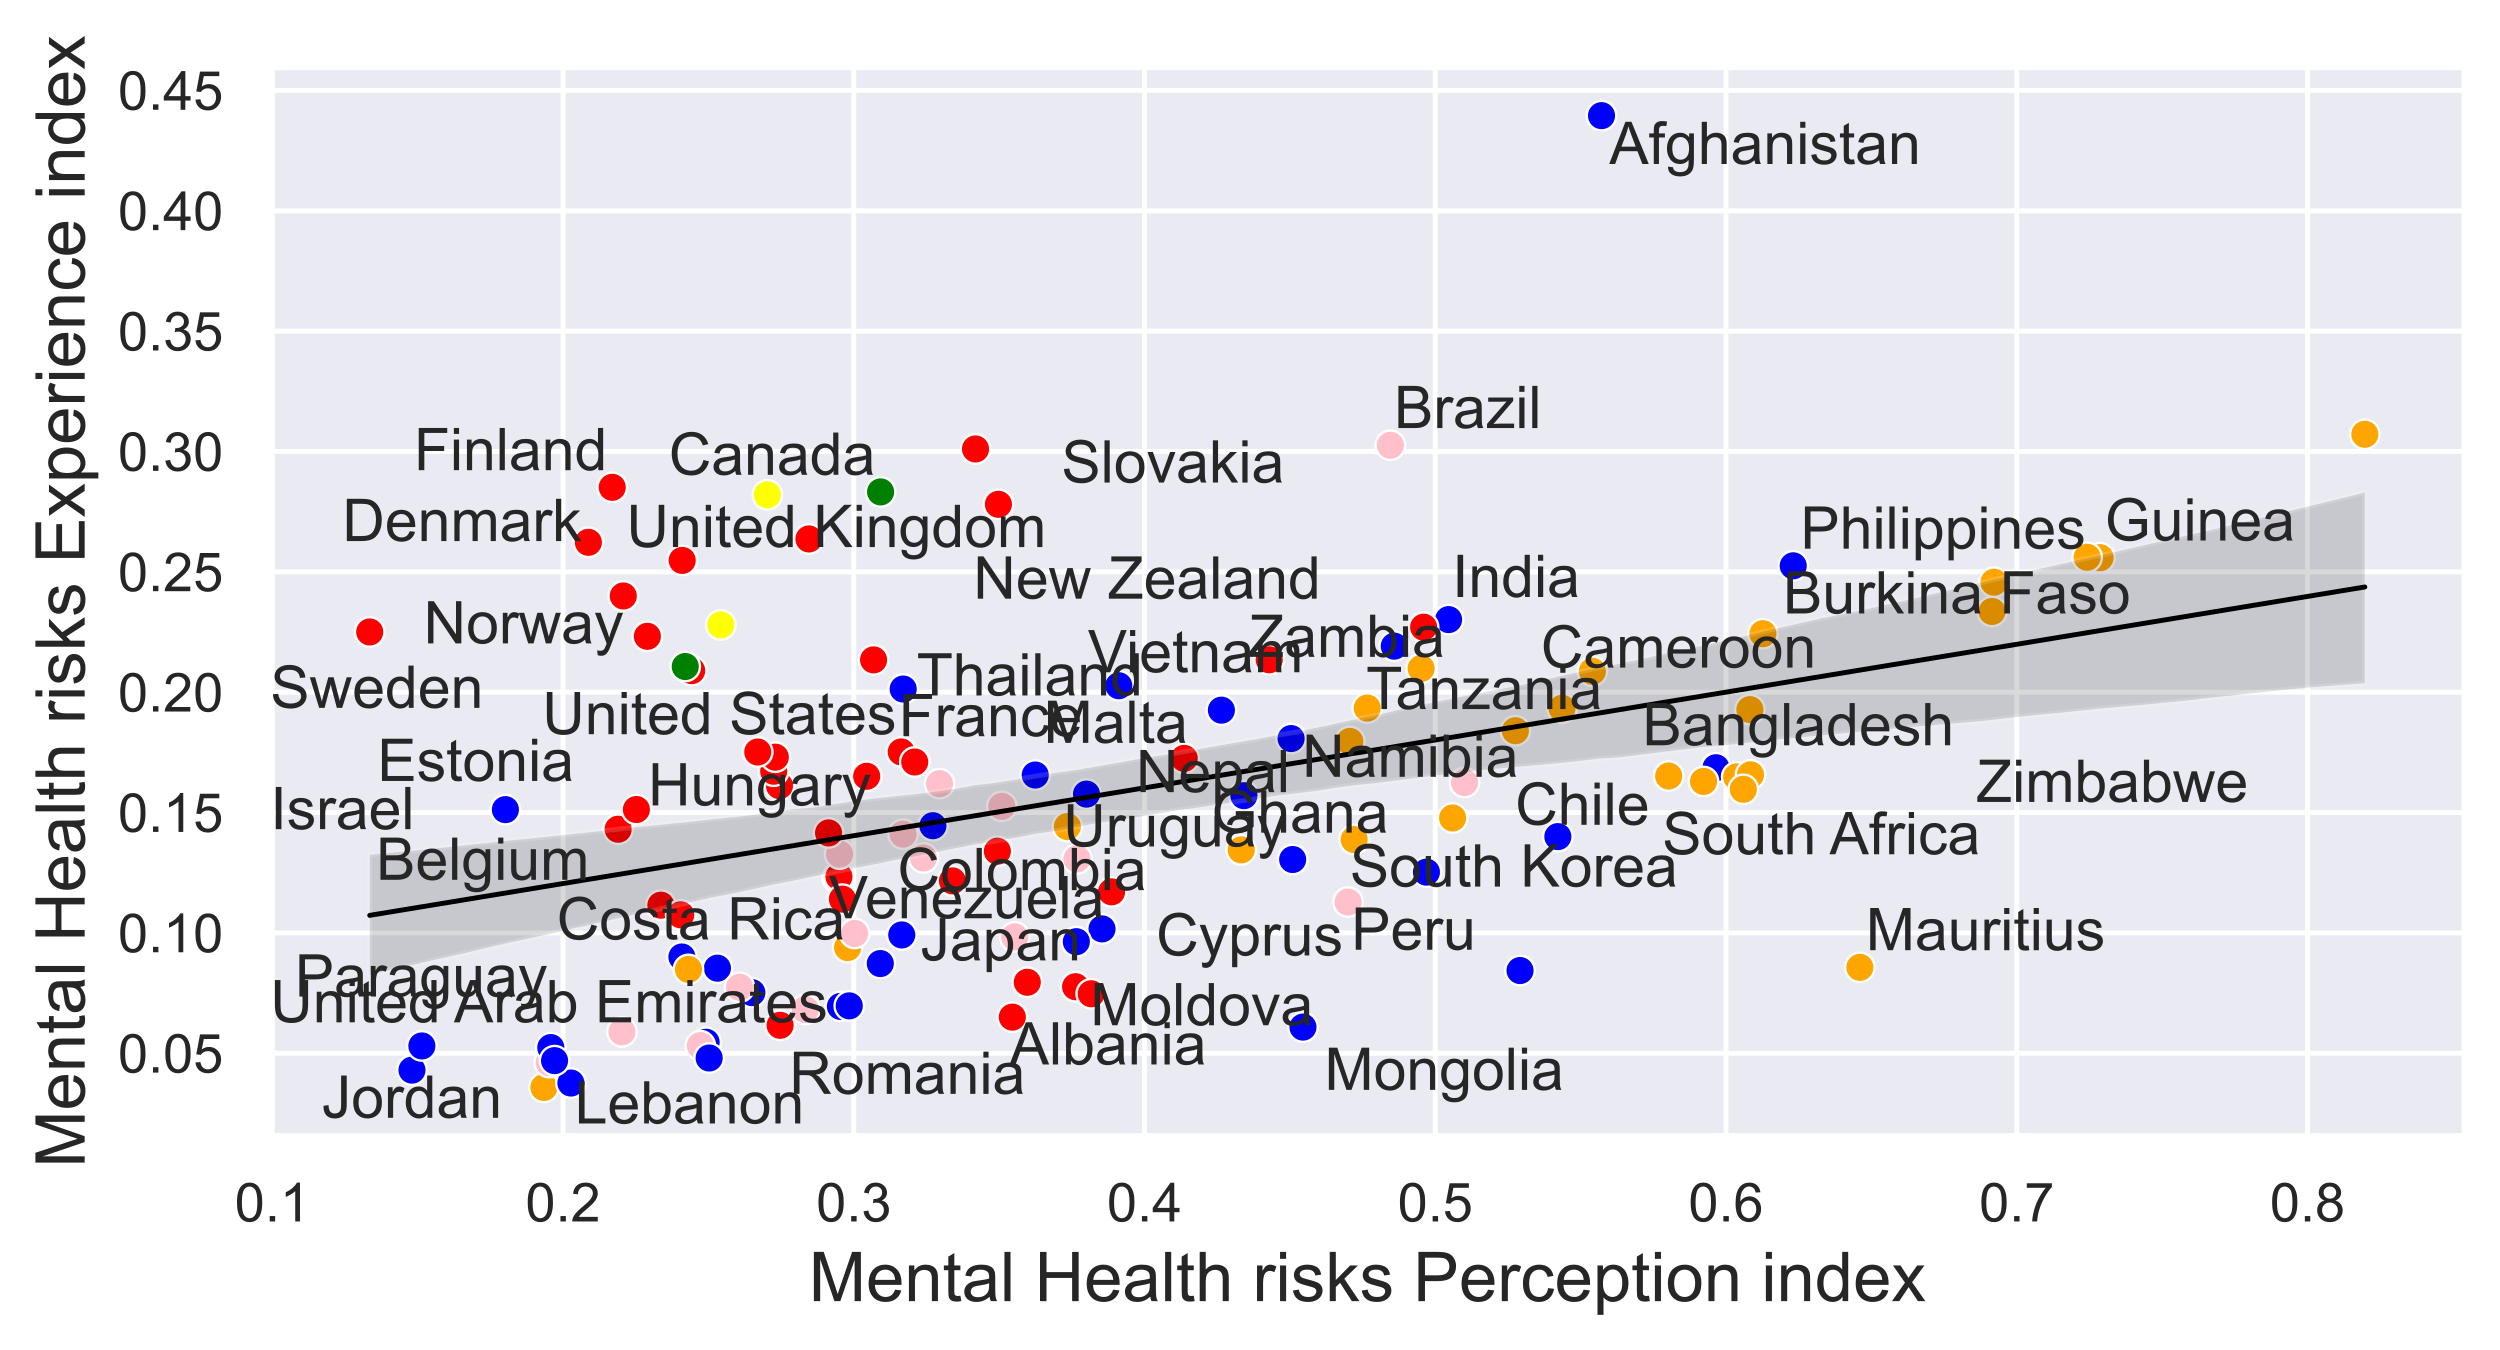 <?xml version="1.0" encoding="utf-8" standalone="no"?>
<!DOCTYPE svg PUBLIC "-//W3C//DTD SVG 1.1//EN"
  "http://www.w3.org/Graphics/SVG/1.1/DTD/svg11.dtd">
<!-- Created with matplotlib (https://matplotlib.org/) -->
<svg height="274.642pt" version="1.1" viewBox="0 0 508.51 274.642" width="508.51pt" xmlns="http://www.w3.org/2000/svg" xmlns:xlink="http://www.w3.org/1999/xlink">
 <defs>
  <style type="text/css">*{stroke-linecap:butt;stroke-linejoin:round;}</style>
 </defs>
 <g id="figure_1">
  <g id="patch_1">
   <path d="M 0 274.642 
L 508.51 274.642 
L 508.51 0 
L 0 0 
z
" style="fill:#ffffff;"/>
  </g>
  <g id="axes_1">
   <g id="patch_2">
    <path d="M 54.91 231.079 
L 501.31 231.079 
L 501.31 13.639 
L 54.91 13.639 
z
" style="fill:#eaeaf2;"/>
   </g>
   <g id="matplotlib.axis_1">
    <g id="xtick_1">
     <g id="line2d_1">
      <path clip-path="url(#p20fb621f6a)" d="M 55.391 231.079 
L 55.391 13.639 
" style="fill:none;stroke:#ffffff;stroke-linecap:round;"/>
     </g>
     <g id="text_1">
      <!-- 0.1 -->
      <g style="fill:#262626;" transform="translate(47.746 248.452)scale(0.11 -0.11)">
       <defs>
        <path d="M 4.156 35.297 
Q 4.156 48 6.766 55.734 
Q 9.375 63.484 14.516 67.672 
Q 19.672 71.875 27.484 71.875 
Q 33.25 71.875 37.594 69.547 
Q 41.938 67.234 44.766 62.859 
Q 47.609 58.5 49.219 52.219 
Q 50.828 45.953 50.828 35.297 
Q 50.828 22.703 48.234 14.969 
Q 45.656 7.234 40.5 3 
Q 35.359 -1.219 27.484 -1.219 
Q 17.141 -1.219 11.234 6.203 
Q 4.156 15.141 4.156 35.297 
z
M 13.188 35.297 
Q 13.188 17.672 17.312 11.828 
Q 21.438 6 27.484 6 
Q 33.547 6 37.672 11.859 
Q 41.797 17.719 41.797 35.297 
Q 41.797 52.984 37.672 58.781 
Q 33.547 64.594 27.391 64.594 
Q 21.344 64.594 17.719 59.469 
Q 13.188 52.938 13.188 35.297 
z
" id="ArialMT-48"/>
        <path d="M 9.078 0 
L 9.078 10.016 
L 19.094 10.016 
L 19.094 0 
z
" id="ArialMT-46"/>
        <path d="M 37.25 0 
L 28.469 0 
L 28.469 56 
Q 25.297 52.984 20.141 49.953 
Q 14.984 46.922 10.891 45.406 
L 10.891 53.906 
Q 18.266 57.375 23.781 62.297 
Q 29.297 67.234 31.594 71.875 
L 37.25 71.875 
z
" id="ArialMT-49"/>
       </defs>
       <use xlink:href="#ArialMT-48"/>
       <use x="55.615" xlink:href="#ArialMT-46"/>
       <use x="83.398" xlink:href="#ArialMT-49"/>
      </g>
     </g>
    </g>
    <g id="xtick_2">
     <g id="line2d_2">
      <path clip-path="url(#p20fb621f6a)" d="M 114.527 231.079 
L 114.527 13.639 
" style="fill:none;stroke:#ffffff;stroke-linecap:round;"/>
     </g>
     <g id="text_2">
      <!-- 0.2 -->
      <g style="fill:#262626;" transform="translate(106.882 248.452)scale(0.11 -0.11)">
       <defs>
        <path d="M 50.344 8.453 
L 50.344 0 
L 3.031 0 
Q 2.938 3.172 4.047 6.109 
Q 5.859 10.938 9.828 15.625 
Q 13.812 20.312 21.344 26.469 
Q 33.016 36.031 37.109 41.625 
Q 41.219 47.219 41.219 52.203 
Q 41.219 57.422 37.469 61 
Q 33.734 64.594 27.734 64.594 
Q 21.391 64.594 17.578 60.781 
Q 13.766 56.984 13.719 50.25 
L 4.688 51.172 
Q 5.609 61.281 11.656 66.578 
Q 17.719 71.875 27.938 71.875 
Q 38.234 71.875 44.234 66.156 
Q 50.25 60.453 50.25 52 
Q 50.25 47.703 48.484 43.547 
Q 46.734 39.406 42.656 34.812 
Q 38.578 30.219 29.109 22.219 
Q 21.188 15.578 18.938 13.203 
Q 16.703 10.844 15.234 8.453 
z
" id="ArialMT-50"/>
       </defs>
       <use xlink:href="#ArialMT-48"/>
       <use x="55.615" xlink:href="#ArialMT-46"/>
       <use x="83.398" xlink:href="#ArialMT-50"/>
      </g>
     </g>
    </g>
    <g id="xtick_3">
     <g id="line2d_3">
      <path clip-path="url(#p20fb621f6a)" d="M 173.664 231.079 
L 173.664 13.639 
" style="fill:none;stroke:#ffffff;stroke-linecap:round;"/>
     </g>
     <g id="text_3">
      <!-- 0.3 -->
      <g style="fill:#262626;" transform="translate(166.019 248.452)scale(0.11 -0.11)">
       <defs>
        <path d="M 4.203 18.891 
L 12.984 20.062 
Q 14.5 12.594 18.141 9.297 
Q 21.781 6 27 6 
Q 33.203 6 37.469 10.297 
Q 41.75 14.594 41.75 20.953 
Q 41.75 27 37.797 30.922 
Q 33.844 34.859 27.734 34.859 
Q 25.25 34.859 21.531 33.891 
L 22.516 41.609 
Q 23.391 41.5 23.922 41.5 
Q 29.547 41.5 34.031 44.422 
Q 38.531 47.359 38.531 53.469 
Q 38.531 58.297 35.25 61.469 
Q 31.984 64.656 26.812 64.656 
Q 21.688 64.656 18.266 61.422 
Q 14.844 58.203 13.875 51.766 
L 5.078 53.328 
Q 6.688 62.156 12.391 67.016 
Q 18.109 71.875 26.609 71.875 
Q 32.469 71.875 37.391 69.359 
Q 42.328 66.844 44.938 62.5 
Q 47.562 58.156 47.562 53.266 
Q 47.562 48.641 45.062 44.828 
Q 42.578 41.016 37.703 38.766 
Q 44.047 37.312 47.562 32.688 
Q 51.078 28.078 51.078 21.141 
Q 51.078 11.766 44.234 5.25 
Q 37.406 -1.266 26.953 -1.266 
Q 17.531 -1.266 11.297 4.344 
Q 5.078 9.969 4.203 18.891 
z
" id="ArialMT-51"/>
       </defs>
       <use xlink:href="#ArialMT-48"/>
       <use x="55.615" xlink:href="#ArialMT-46"/>
       <use x="83.398" xlink:href="#ArialMT-51"/>
      </g>
     </g>
    </g>
    <g id="xtick_4">
     <g id="line2d_4">
      <path clip-path="url(#p20fb621f6a)" d="M 232.801 231.079 
L 232.801 13.639 
" style="fill:none;stroke:#ffffff;stroke-linecap:round;"/>
     </g>
     <g id="text_4">
      <!-- 0.4 -->
      <g style="fill:#262626;" transform="translate(225.156 248.452)scale(0.11 -0.11)">
       <defs>
        <path d="M 32.328 0 
L 32.328 17.141 
L 1.266 17.141 
L 1.266 25.203 
L 33.938 71.578 
L 41.109 71.578 
L 41.109 25.203 
L 50.781 25.203 
L 50.781 17.141 
L 41.109 17.141 
L 41.109 0 
z
M 32.328 25.203 
L 32.328 57.469 
L 9.906 25.203 
z
" id="ArialMT-52"/>
       </defs>
       <use xlink:href="#ArialMT-48"/>
       <use x="55.615" xlink:href="#ArialMT-46"/>
       <use x="83.398" xlink:href="#ArialMT-52"/>
      </g>
     </g>
    </g>
    <g id="xtick_5">
     <g id="line2d_5">
      <path clip-path="url(#p20fb621f6a)" d="M 291.937 231.079 
L 291.937 13.639 
" style="fill:none;stroke:#ffffff;stroke-linecap:round;"/>
     </g>
     <g id="text_5">
      <!-- 0.5 -->
      <g style="fill:#262626;" transform="translate(284.292 248.452)scale(0.11 -0.11)">
       <defs>
        <path d="M 4.156 18.75 
L 13.375 19.531 
Q 14.406 12.797 18.141 9.391 
Q 21.875 6 27.156 6 
Q 33.5 6 37.891 10.781 
Q 42.281 15.578 42.281 23.484 
Q 42.281 31 38.062 35.344 
Q 33.844 39.703 27 39.703 
Q 22.75 39.703 19.328 37.766 
Q 15.922 35.844 13.969 32.766 
L 5.719 33.844 
L 12.641 70.609 
L 48.25 70.609 
L 48.25 62.203 
L 19.672 62.203 
L 15.828 42.969 
Q 22.266 47.469 29.344 47.469 
Q 38.719 47.469 45.156 40.969 
Q 51.609 34.469 51.609 24.266 
Q 51.609 14.547 45.953 7.469 
Q 39.062 -1.219 27.156 -1.219 
Q 17.391 -1.219 11.203 4.25 
Q 5.031 9.719 4.156 18.75 
z
" id="ArialMT-53"/>
       </defs>
       <use xlink:href="#ArialMT-48"/>
       <use x="55.615" xlink:href="#ArialMT-46"/>
       <use x="83.398" xlink:href="#ArialMT-53"/>
      </g>
     </g>
    </g>
    <g id="xtick_6">
     <g id="line2d_6">
      <path clip-path="url(#p20fb621f6a)" d="M 351.074 231.079 
L 351.074 13.639 
" style="fill:none;stroke:#ffffff;stroke-linecap:round;"/>
     </g>
     <g id="text_6">
      <!-- 0.6 -->
      <g style="fill:#262626;" transform="translate(343.429 248.452)scale(0.11 -0.11)">
       <defs>
        <path d="M 49.75 54.047 
L 41.016 53.375 
Q 39.844 58.547 37.703 60.891 
Q 34.125 64.656 28.906 64.656 
Q 24.703 64.656 21.531 62.312 
Q 17.391 59.281 14.984 53.469 
Q 12.594 47.656 12.5 36.922 
Q 15.672 41.75 20.266 44.094 
Q 24.859 46.438 29.891 46.438 
Q 38.672 46.438 44.844 39.969 
Q 51.031 33.5 51.031 23.25 
Q 51.031 16.5 48.125 10.719 
Q 45.219 4.938 40.141 1.859 
Q 35.062 -1.219 28.609 -1.219 
Q 17.625 -1.219 10.688 6.859 
Q 3.766 14.938 3.766 33.5 
Q 3.766 54.25 11.422 63.672 
Q 18.109 71.875 29.438 71.875 
Q 37.891 71.875 43.281 67.141 
Q 48.688 62.406 49.75 54.047 
z
M 13.875 23.188 
Q 13.875 18.656 15.797 14.5 
Q 17.719 10.359 21.188 8.172 
Q 24.656 6 28.469 6 
Q 34.031 6 38.031 10.484 
Q 42.047 14.984 42.047 22.703 
Q 42.047 30.125 38.078 34.391 
Q 34.125 38.672 28.125 38.672 
Q 22.172 38.672 18.016 34.391 
Q 13.875 30.125 13.875 23.188 
z
" id="ArialMT-54"/>
       </defs>
       <use xlink:href="#ArialMT-48"/>
       <use x="55.615" xlink:href="#ArialMT-46"/>
       <use x="83.398" xlink:href="#ArialMT-54"/>
      </g>
     </g>
    </g>
    <g id="xtick_7">
     <g id="line2d_7">
      <path clip-path="url(#p20fb621f6a)" d="M 410.21 231.079 
L 410.21 13.639 
" style="fill:none;stroke:#ffffff;stroke-linecap:round;"/>
     </g>
     <g id="text_7">
      <!-- 0.7 -->
      <g style="fill:#262626;" transform="translate(402.565 248.452)scale(0.11 -0.11)">
       <defs>
        <path d="M 4.734 62.203 
L 4.734 70.656 
L 51.078 70.656 
L 51.078 63.812 
Q 44.234 56.547 37.516 44.484 
Q 30.812 32.422 27.156 19.672 
Q 24.516 10.688 23.781 0 
L 14.75 0 
Q 14.891 8.453 18.062 20.406 
Q 21.234 32.375 27.172 43.484 
Q 33.109 54.594 39.797 62.203 
z
" id="ArialMT-55"/>
       </defs>
       <use xlink:href="#ArialMT-48"/>
       <use x="55.615" xlink:href="#ArialMT-46"/>
       <use x="83.398" xlink:href="#ArialMT-55"/>
      </g>
     </g>
    </g>
    <g id="xtick_8">
     <g id="line2d_8">
      <path clip-path="url(#p20fb621f6a)" d="M 469.347 231.079 
L 469.347 13.639 
" style="fill:none;stroke:#ffffff;stroke-linecap:round;"/>
     </g>
     <g id="text_8">
      <!-- 0.8 -->
      <g style="fill:#262626;" transform="translate(461.702 248.452)scale(0.11 -0.11)">
       <defs>
        <path d="M 17.672 38.812 
Q 12.203 40.828 9.562 44.531 
Q 6.938 48.25 6.938 53.422 
Q 6.938 61.234 12.547 66.547 
Q 18.172 71.875 27.484 71.875 
Q 36.859 71.875 42.578 66.422 
Q 48.297 60.984 48.297 53.172 
Q 48.297 48.188 45.672 44.5 
Q 43.062 40.828 37.75 38.812 
Q 44.344 36.672 47.781 31.875 
Q 51.219 27.094 51.219 20.453 
Q 51.219 11.281 44.719 5.031 
Q 38.234 -1.219 27.641 -1.219 
Q 17.047 -1.219 10.547 5.047 
Q 4.047 11.328 4.047 20.703 
Q 4.047 27.688 7.594 32.391 
Q 11.141 37.109 17.672 38.812 
z
M 15.922 53.719 
Q 15.922 48.641 19.188 45.406 
Q 22.469 42.188 27.688 42.188 
Q 32.766 42.188 36.016 45.375 
Q 39.266 48.578 39.266 53.219 
Q 39.266 58.062 35.906 61.359 
Q 32.562 64.656 27.594 64.656 
Q 22.562 64.656 19.234 61.422 
Q 15.922 58.203 15.922 53.719 
z
M 13.094 20.656 
Q 13.094 16.891 14.875 13.375 
Q 16.656 9.859 20.172 7.922 
Q 23.688 6 27.734 6 
Q 34.031 6 38.125 10.047 
Q 42.234 14.109 42.234 20.359 
Q 42.234 26.703 38.016 30.859 
Q 33.797 35.016 27.438 35.016 
Q 21.234 35.016 17.156 30.906 
Q 13.094 26.812 13.094 20.656 
z
" id="ArialMT-56"/>
       </defs>
       <use xlink:href="#ArialMT-48"/>
       <use x="55.615" xlink:href="#ArialMT-46"/>
       <use x="83.398" xlink:href="#ArialMT-56"/>
      </g>
     </g>
    </g>
    <g id="text_9">
     <!-- Mental Health risks Perception index -->
     <g style="fill:#262626;" transform="translate(164.507 264.66)scale(0.14 -0.14)">
      <defs>
       <path d="M 7.422 0 
L 7.422 71.578 
L 21.688 71.578 
L 38.625 20.906 
Q 40.969 13.812 42.047 10.297 
Q 43.266 14.203 45.844 21.781 
L 62.984 71.578 
L 75.734 71.578 
L 75.734 0 
L 66.609 0 
L 66.609 59.906 
L 45.797 0 
L 37.25 0 
L 16.547 60.938 
L 16.547 0 
z
" id="ArialMT-77"/>
       <path d="M 42.094 16.703 
L 51.172 15.578 
Q 49.031 7.625 43.219 3.219 
Q 37.406 -1.172 28.375 -1.172 
Q 17 -1.172 10.328 5.828 
Q 3.656 12.844 3.656 25.484 
Q 3.656 38.578 10.391 45.797 
Q 17.141 53.031 27.875 53.031 
Q 38.281 53.031 44.875 45.953 
Q 51.469 38.875 51.469 26.031 
Q 51.469 25.25 51.422 23.688 
L 12.75 23.688 
Q 13.234 15.141 17.578 10.594 
Q 21.922 6.062 28.422 6.062 
Q 33.25 6.062 36.672 8.594 
Q 40.094 11.141 42.094 16.703 
z
M 13.234 30.906 
L 42.188 30.906 
Q 41.609 37.453 38.875 40.719 
Q 34.672 45.797 27.984 45.797 
Q 21.922 45.797 17.797 41.75 
Q 13.672 37.703 13.234 30.906 
z
" id="ArialMT-101"/>
       <path d="M 6.594 0 
L 6.594 51.859 
L 14.5 51.859 
L 14.5 44.484 
Q 20.219 53.031 31 53.031 
Q 35.688 53.031 39.625 51.344 
Q 43.562 49.656 45.516 46.922 
Q 47.469 44.188 48.25 40.438 
Q 48.734 37.984 48.734 31.891 
L 48.734 0 
L 39.938 0 
L 39.938 31.547 
Q 39.938 36.922 38.906 39.578 
Q 37.891 42.234 35.281 43.812 
Q 32.672 45.406 29.156 45.406 
Q 23.531 45.406 19.453 41.844 
Q 15.375 38.281 15.375 28.328 
L 15.375 0 
z
" id="ArialMT-110"/>
       <path d="M 25.781 7.859 
L 27.047 0.094 
Q 23.344 -0.688 20.406 -0.688 
Q 15.625 -0.688 12.984 0.828 
Q 10.359 2.344 9.281 4.812 
Q 8.203 7.281 8.203 15.188 
L 8.203 45.016 
L 1.766 45.016 
L 1.766 51.859 
L 8.203 51.859 
L 8.203 64.703 
L 16.938 69.969 
L 16.938 51.859 
L 25.781 51.859 
L 25.781 45.016 
L 16.938 45.016 
L 16.938 14.703 
Q 16.938 10.938 17.406 9.859 
Q 17.875 8.797 18.922 8.156 
Q 19.969 7.516 21.922 7.516 
Q 23.391 7.516 25.781 7.859 
z
" id="ArialMT-116"/>
       <path d="M 40.438 6.391 
Q 35.547 2.25 31.031 0.531 
Q 26.516 -1.172 21.344 -1.172 
Q 12.797 -1.172 8.203 3 
Q 3.609 7.172 3.609 13.672 
Q 3.609 17.484 5.344 20.625 
Q 7.078 23.781 9.891 25.688 
Q 12.703 27.594 16.219 28.562 
Q 18.797 29.25 24.031 29.891 
Q 34.672 31.156 39.703 32.906 
Q 39.75 34.719 39.75 35.203 
Q 39.75 40.578 37.25 42.781 
Q 33.891 45.75 27.25 45.75 
Q 21.047 45.75 18.094 43.578 
Q 15.141 41.406 13.719 35.891 
L 5.125 37.062 
Q 6.297 42.578 8.984 45.969 
Q 11.672 49.359 16.75 51.188 
Q 21.828 53.031 28.516 53.031 
Q 35.156 53.031 39.297 51.469 
Q 43.453 49.906 45.406 47.531 
Q 47.359 45.172 48.141 41.547 
Q 48.578 39.312 48.578 33.453 
L 48.578 21.734 
Q 48.578 9.469 49.141 6.219 
Q 49.703 2.984 51.375 0 
L 42.188 0 
Q 40.828 2.734 40.438 6.391 
z
M 39.703 26.031 
Q 34.906 24.078 25.344 22.703 
Q 19.922 21.922 17.672 20.938 
Q 15.438 19.969 14.203 18.094 
Q 12.984 16.219 12.984 13.922 
Q 12.984 10.406 15.641 8.062 
Q 18.312 5.719 23.438 5.719 
Q 28.516 5.719 32.469 7.938 
Q 36.422 10.156 38.281 14.016 
Q 39.703 17 39.703 22.797 
z
" id="ArialMT-97"/>
       <path d="M 6.391 0 
L 6.391 71.578 
L 15.188 71.578 
L 15.188 0 
z
" id="ArialMT-108"/>
       <path id="ArialMT-32"/>
       <path d="M 8.016 0 
L 8.016 71.578 
L 17.484 71.578 
L 17.484 42.188 
L 54.688 42.188 
L 54.688 71.578 
L 64.156 71.578 
L 64.156 0 
L 54.688 0 
L 54.688 33.734 
L 17.484 33.734 
L 17.484 0 
z
" id="ArialMT-72"/>
       <path d="M 6.594 0 
L 6.594 71.578 
L 15.375 71.578 
L 15.375 45.906 
Q 21.531 53.031 30.906 53.031 
Q 36.672 53.031 40.922 50.75 
Q 45.172 48.484 47 44.484 
Q 48.828 40.484 48.828 32.859 
L 48.828 0 
L 40.047 0 
L 40.047 32.859 
Q 40.047 39.453 37.188 42.453 
Q 34.328 45.453 29.109 45.453 
Q 25.203 45.453 21.75 43.422 
Q 18.312 41.406 16.844 37.938 
Q 15.375 34.469 15.375 28.375 
L 15.375 0 
z
" id="ArialMT-104"/>
       <path d="M 6.5 0 
L 6.5 51.859 
L 14.406 51.859 
L 14.406 44 
Q 17.438 49.516 20 51.266 
Q 22.562 53.031 25.641 53.031 
Q 30.078 53.031 34.672 50.203 
L 31.641 42.047 
Q 28.422 43.953 25.203 43.953 
Q 22.312 43.953 20.016 42.219 
Q 17.719 40.484 16.75 37.406 
Q 15.281 32.719 15.281 27.156 
L 15.281 0 
z
" id="ArialMT-114"/>
       <path d="M 6.641 61.469 
L 6.641 71.578 
L 15.438 71.578 
L 15.438 61.469 
z
M 6.641 0 
L 6.641 51.859 
L 15.438 51.859 
L 15.438 0 
z
" id="ArialMT-105"/>
       <path d="M 3.078 15.484 
L 11.766 16.844 
Q 12.5 11.625 15.844 8.844 
Q 19.188 6.062 25.203 6.062 
Q 31.25 6.062 34.172 8.516 
Q 37.109 10.984 37.109 14.312 
Q 37.109 17.281 34.516 19 
Q 32.719 20.172 25.531 21.969 
Q 15.875 24.422 12.141 26.203 
Q 8.406 27.984 6.469 31.125 
Q 4.547 34.281 4.547 38.094 
Q 4.547 41.547 6.125 44.5 
Q 7.719 47.469 10.453 49.422 
Q 12.5 50.922 16.031 51.969 
Q 19.578 53.031 23.641 53.031 
Q 29.734 53.031 34.344 51.266 
Q 38.969 49.516 41.156 46.5 
Q 43.359 43.5 44.188 38.484 
L 35.594 37.312 
Q 35.016 41.312 32.203 43.547 
Q 29.391 45.797 24.266 45.797 
Q 18.219 45.797 15.625 43.797 
Q 13.031 41.797 13.031 39.109 
Q 13.031 37.406 14.109 36.031 
Q 15.188 34.625 17.484 33.688 
Q 18.797 33.203 25.25 31.453 
Q 34.578 28.953 38.25 27.359 
Q 41.938 25.781 44.031 22.75 
Q 46.141 19.734 46.141 15.234 
Q 46.141 10.844 43.578 6.953 
Q 41.016 3.078 36.172 0.953 
Q 31.344 -1.172 25.25 -1.172 
Q 15.141 -1.172 9.844 3.031 
Q 4.547 7.234 3.078 15.484 
z
" id="ArialMT-115"/>
       <path d="M 6.641 0 
L 6.641 71.578 
L 15.438 71.578 
L 15.438 30.766 
L 36.234 51.859 
L 47.609 51.859 
L 27.781 32.625 
L 49.609 0 
L 38.766 0 
L 21.625 26.516 
L 15.438 20.562 
L 15.438 0 
z
" id="ArialMT-107"/>
       <path d="M 7.719 0 
L 7.719 71.578 
L 34.719 71.578 
Q 41.844 71.578 45.609 70.906 
Q 50.875 70.016 54.438 67.547 
Q 58.016 65.094 60.188 60.641 
Q 62.359 56.203 62.359 50.875 
Q 62.359 41.75 56.547 35.422 
Q 50.734 29.109 35.547 29.109 
L 17.188 29.109 
L 17.188 0 
z
M 17.188 37.547 
L 35.688 37.547 
Q 44.875 37.547 48.734 40.969 
Q 52.594 44.391 52.594 50.594 
Q 52.594 55.078 50.312 58.266 
Q 48.047 61.469 44.344 62.5 
Q 41.938 63.141 35.5 63.141 
L 17.188 63.141 
z
" id="ArialMT-80"/>
       <path d="M 40.438 19 
L 49.078 17.875 
Q 47.656 8.938 41.812 3.875 
Q 35.984 -1.172 27.484 -1.172 
Q 16.844 -1.172 10.375 5.781 
Q 3.906 12.75 3.906 25.734 
Q 3.906 34.125 6.688 40.422 
Q 9.469 46.734 15.156 49.875 
Q 20.844 53.031 27.547 53.031 
Q 35.984 53.031 41.359 48.75 
Q 46.734 44.484 48.25 36.625 
L 39.703 35.297 
Q 38.484 40.531 35.375 43.156 
Q 32.281 45.797 27.875 45.797 
Q 21.234 45.797 17.078 41.031 
Q 12.938 36.281 12.938 25.984 
Q 12.938 15.531 16.938 10.797 
Q 20.953 6.062 27.391 6.062 
Q 32.562 6.062 36.031 9.234 
Q 39.5 12.406 40.438 19 
z
" id="ArialMT-99"/>
       <path d="M 6.594 -19.875 
L 6.594 51.859 
L 14.594 51.859 
L 14.594 45.125 
Q 17.438 49.078 21 51.047 
Q 24.562 53.031 29.641 53.031 
Q 36.281 53.031 41.359 49.609 
Q 46.438 46.188 49.016 39.953 
Q 51.609 33.734 51.609 26.312 
Q 51.609 18.359 48.75 11.984 
Q 45.906 5.609 40.453 2.219 
Q 35.016 -1.172 29 -1.172 
Q 24.609 -1.172 21.109 0.688 
Q 17.625 2.547 15.375 5.375 
L 15.375 -19.875 
z
M 14.547 25.641 
Q 14.547 15.625 18.594 10.844 
Q 22.656 6.062 28.422 6.062 
Q 34.281 6.062 38.453 11.016 
Q 42.625 15.969 42.625 26.375 
Q 42.625 36.281 38.547 41.203 
Q 34.469 46.141 28.812 46.141 
Q 23.188 46.141 18.859 40.891 
Q 14.547 35.641 14.547 25.641 
z
" id="ArialMT-112"/>
       <path d="M 3.328 25.922 
Q 3.328 40.328 11.328 47.266 
Q 18.016 53.031 27.641 53.031 
Q 38.328 53.031 45.109 46.016 
Q 51.906 39.016 51.906 26.656 
Q 51.906 16.656 48.906 10.906 
Q 45.906 5.172 40.156 2 
Q 34.422 -1.172 27.641 -1.172 
Q 16.75 -1.172 10.031 5.812 
Q 3.328 12.797 3.328 25.922 
z
M 12.359 25.922 
Q 12.359 15.969 16.703 11.016 
Q 21.047 6.062 27.641 6.062 
Q 34.188 6.062 38.531 11.031 
Q 42.875 16.016 42.875 26.219 
Q 42.875 35.844 38.5 40.797 
Q 34.125 45.75 27.641 45.75 
Q 21.047 45.75 16.703 40.812 
Q 12.359 35.891 12.359 25.922 
z
" id="ArialMT-111"/>
       <path d="M 40.234 0 
L 40.234 6.547 
Q 35.297 -1.172 25.734 -1.172 
Q 19.531 -1.172 14.328 2.25 
Q 9.125 5.672 6.266 11.797 
Q 3.422 17.922 3.422 25.875 
Q 3.422 33.641 6 39.969 
Q 8.594 46.297 13.766 49.656 
Q 18.953 53.031 25.344 53.031 
Q 30.031 53.031 33.688 51.047 
Q 37.359 49.078 39.656 45.906 
L 39.656 71.578 
L 48.391 71.578 
L 48.391 0 
z
M 12.453 25.875 
Q 12.453 15.922 16.641 10.984 
Q 20.844 6.062 26.562 6.062 
Q 32.328 6.062 36.344 10.766 
Q 40.375 15.484 40.375 25.141 
Q 40.375 35.797 36.266 40.766 
Q 32.172 45.75 26.172 45.75 
Q 20.312 45.75 16.375 40.969 
Q 12.453 36.188 12.453 25.875 
z
" id="ArialMT-100"/>
       <path d="M 0.734 0 
L 19.672 26.953 
L 2.156 51.859 
L 13.141 51.859 
L 21.094 39.703 
Q 23.344 36.234 24.703 33.891 
Q 26.859 37.109 28.656 39.594 
L 37.406 51.859 
L 47.906 51.859 
L 29.984 27.438 
L 49.266 0 
L 38.484 0 
L 27.828 16.109 
L 25 20.453 
L 11.375 0 
z
" id="ArialMT-120"/>
      </defs>
      <use xlink:href="#ArialMT-77"/>
      <use x="83.301" xlink:href="#ArialMT-101"/>
      <use x="138.916" xlink:href="#ArialMT-110"/>
      <use x="194.531" xlink:href="#ArialMT-116"/>
      <use x="222.314" xlink:href="#ArialMT-97"/>
      <use x="277.93" xlink:href="#ArialMT-108"/>
      <use x="300.146" xlink:href="#ArialMT-32"/>
      <use x="327.93" xlink:href="#ArialMT-72"/>
      <use x="400.146" xlink:href="#ArialMT-101"/>
      <use x="455.762" xlink:href="#ArialMT-97"/>
      <use x="511.377" xlink:href="#ArialMT-108"/>
      <use x="533.594" xlink:href="#ArialMT-116"/>
      <use x="561.377" xlink:href="#ArialMT-104"/>
      <use x="616.992" xlink:href="#ArialMT-32"/>
      <use x="644.775" xlink:href="#ArialMT-114"/>
      <use x="678.076" xlink:href="#ArialMT-105"/>
      <use x="700.293" xlink:href="#ArialMT-115"/>
      <use x="750.293" xlink:href="#ArialMT-107"/>
      <use x="800.293" xlink:href="#ArialMT-115"/>
      <use x="850.293" xlink:href="#ArialMT-32"/>
      <use x="878.076" xlink:href="#ArialMT-80"/>
      <use x="944.775" xlink:href="#ArialMT-101"/>
      <use x="1000.391" xlink:href="#ArialMT-114"/>
      <use x="1033.691" xlink:href="#ArialMT-99"/>
      <use x="1083.691" xlink:href="#ArialMT-101"/>
      <use x="1139.307" xlink:href="#ArialMT-112"/>
      <use x="1194.922" xlink:href="#ArialMT-116"/>
      <use x="1222.705" xlink:href="#ArialMT-105"/>
      <use x="1244.922" xlink:href="#ArialMT-111"/>
      <use x="1300.537" xlink:href="#ArialMT-110"/>
      <use x="1356.152" xlink:href="#ArialMT-32"/>
      <use x="1383.936" xlink:href="#ArialMT-105"/>
      <use x="1406.152" xlink:href="#ArialMT-110"/>
      <use x="1461.768" xlink:href="#ArialMT-100"/>
      <use x="1517.383" xlink:href="#ArialMT-101"/>
      <use x="1572.998" xlink:href="#ArialMT-120"/>
     </g>
    </g>
   </g>
   <g id="matplotlib.axis_2">
    <g id="ytick_1">
     <g id="line2d_9">
      <path clip-path="url(#p20fb621f6a)" d="M 54.91 214.236 
L 501.31 214.236 
" style="fill:none;stroke:#ffffff;stroke-linecap:round;"/>
     </g>
     <g id="text_10">
      <!-- 0.05 -->
      <g style="fill:#262626;" transform="translate(24.003 218.173)scale(0.11 -0.11)">
       <use xlink:href="#ArialMT-48"/>
       <use x="55.615" xlink:href="#ArialMT-46"/>
       <use x="83.398" xlink:href="#ArialMT-48"/>
       <use x="139.014" xlink:href="#ArialMT-53"/>
      </g>
     </g>
    </g>
    <g id="ytick_2">
     <g id="line2d_10">
      <path clip-path="url(#p20fb621f6a)" d="M 54.91 189.756 
L 501.31 189.756 
" style="fill:none;stroke:#ffffff;stroke-linecap:round;"/>
     </g>
     <g id="text_11">
      <!-- 0.10 -->
      <g style="fill:#262626;" transform="translate(24.003 193.692)scale(0.11 -0.11)">
       <use xlink:href="#ArialMT-48"/>
       <use x="55.615" xlink:href="#ArialMT-46"/>
       <use x="83.398" xlink:href="#ArialMT-49"/>
       <use x="139.014" xlink:href="#ArialMT-48"/>
      </g>
     </g>
    </g>
    <g id="ytick_3">
     <g id="line2d_11">
      <path clip-path="url(#p20fb621f6a)" d="M 54.91 165.275 
L 501.31 165.275 
" style="fill:none;stroke:#ffffff;stroke-linecap:round;"/>
     </g>
     <g id="text_12">
      <!-- 0.15 -->
      <g style="fill:#262626;" transform="translate(24.003 169.212)scale(0.11 -0.11)">
       <use xlink:href="#ArialMT-48"/>
       <use x="55.615" xlink:href="#ArialMT-46"/>
       <use x="83.398" xlink:href="#ArialMT-49"/>
       <use x="139.014" xlink:href="#ArialMT-53"/>
      </g>
     </g>
    </g>
    <g id="ytick_4">
     <g id="line2d_12">
      <path clip-path="url(#p20fb621f6a)" d="M 54.91 140.795 
L 501.31 140.795 
" style="fill:none;stroke:#ffffff;stroke-linecap:round;"/>
     </g>
     <g id="text_13">
      <!-- 0.20 -->
      <g style="fill:#262626;" transform="translate(24.003 144.732)scale(0.11 -0.11)">
       <use xlink:href="#ArialMT-48"/>
       <use x="55.615" xlink:href="#ArialMT-46"/>
       <use x="83.398" xlink:href="#ArialMT-50"/>
       <use x="139.014" xlink:href="#ArialMT-48"/>
      </g>
     </g>
    </g>
    <g id="ytick_5">
     <g id="line2d_13">
      <path clip-path="url(#p20fb621f6a)" d="M 54.91 116.315 
L 501.31 116.315 
" style="fill:none;stroke:#ffffff;stroke-linecap:round;"/>
     </g>
     <g id="text_14">
      <!-- 0.25 -->
      <g style="fill:#262626;" transform="translate(24.003 120.251)scale(0.11 -0.11)">
       <use xlink:href="#ArialMT-48"/>
       <use x="55.615" xlink:href="#ArialMT-46"/>
       <use x="83.398" xlink:href="#ArialMT-50"/>
       <use x="139.014" xlink:href="#ArialMT-53"/>
      </g>
     </g>
    </g>
    <g id="ytick_6">
     <g id="line2d_14">
      <path clip-path="url(#p20fb621f6a)" d="M 54.91 91.834 
L 501.31 91.834 
" style="fill:none;stroke:#ffffff;stroke-linecap:round;"/>
     </g>
     <g id="text_15">
      <!-- 0.30 -->
      <g style="fill:#262626;" transform="translate(24.003 95.771)scale(0.11 -0.11)">
       <use xlink:href="#ArialMT-48"/>
       <use x="55.615" xlink:href="#ArialMT-46"/>
       <use x="83.398" xlink:href="#ArialMT-51"/>
       <use x="139.014" xlink:href="#ArialMT-48"/>
      </g>
     </g>
    </g>
    <g id="ytick_7">
     <g id="line2d_15">
      <path clip-path="url(#p20fb621f6a)" d="M 54.91 67.354 
L 501.31 67.354 
" style="fill:none;stroke:#ffffff;stroke-linecap:round;"/>
     </g>
     <g id="text_16">
      <!-- 0.35 -->
      <g style="fill:#262626;" transform="translate(24.003 71.291)scale(0.11 -0.11)">
       <use xlink:href="#ArialMT-48"/>
       <use x="55.615" xlink:href="#ArialMT-46"/>
       <use x="83.398" xlink:href="#ArialMT-51"/>
       <use x="139.014" xlink:href="#ArialMT-53"/>
      </g>
     </g>
    </g>
    <g id="ytick_8">
     <g id="line2d_16">
      <path clip-path="url(#p20fb621f6a)" d="M 54.91 42.874 
L 501.31 42.874 
" style="fill:none;stroke:#ffffff;stroke-linecap:round;"/>
     </g>
     <g id="text_17">
      <!-- 0.40 -->
      <g style="fill:#262626;" transform="translate(24.003 46.811)scale(0.11 -0.11)">
       <use xlink:href="#ArialMT-48"/>
       <use x="55.615" xlink:href="#ArialMT-46"/>
       <use x="83.398" xlink:href="#ArialMT-52"/>
       <use x="139.014" xlink:href="#ArialMT-48"/>
      </g>
     </g>
    </g>
    <g id="ytick_9">
     <g id="line2d_17">
      <path clip-path="url(#p20fb621f6a)" d="M 54.91 18.393 
L 501.31 18.393 
" style="fill:none;stroke:#ffffff;stroke-linecap:round;"/>
     </g>
     <g id="text_18">
      <!-- 0.45 -->
      <g style="fill:#262626;" transform="translate(24.003 22.33)scale(0.11 -0.11)">
       <use xlink:href="#ArialMT-48"/>
       <use x="55.615" xlink:href="#ArialMT-46"/>
       <use x="83.398" xlink:href="#ArialMT-52"/>
       <use x="139.014" xlink:href="#ArialMT-53"/>
      </g>
     </g>
    </g>
    <g id="text_19">
     <!-- Mental Health risks Experience index -->
     <g style="fill:#262626;" transform="translate(17.221 237.518)rotate(-90)scale(0.14 -0.14)">
      <defs>
       <path d="M 7.906 0 
L 7.906 71.578 
L 59.672 71.578 
L 59.672 63.141 
L 17.391 63.141 
L 17.391 41.219 
L 56.984 41.219 
L 56.984 32.812 
L 17.391 32.812 
L 17.391 8.453 
L 61.328 8.453 
L 61.328 0 
z
" id="ArialMT-69"/>
      </defs>
      <use xlink:href="#ArialMT-77"/>
      <use x="83.301" xlink:href="#ArialMT-101"/>
      <use x="138.916" xlink:href="#ArialMT-110"/>
      <use x="194.531" xlink:href="#ArialMT-116"/>
      <use x="222.314" xlink:href="#ArialMT-97"/>
      <use x="277.93" xlink:href="#ArialMT-108"/>
      <use x="300.146" xlink:href="#ArialMT-32"/>
      <use x="327.93" xlink:href="#ArialMT-72"/>
      <use x="400.146" xlink:href="#ArialMT-101"/>
      <use x="455.762" xlink:href="#ArialMT-97"/>
      <use x="511.377" xlink:href="#ArialMT-108"/>
      <use x="533.594" xlink:href="#ArialMT-116"/>
      <use x="561.377" xlink:href="#ArialMT-104"/>
      <use x="616.992" xlink:href="#ArialMT-32"/>
      <use x="644.775" xlink:href="#ArialMT-114"/>
      <use x="678.076" xlink:href="#ArialMT-105"/>
      <use x="700.293" xlink:href="#ArialMT-115"/>
      <use x="750.293" xlink:href="#ArialMT-107"/>
      <use x="800.293" xlink:href="#ArialMT-115"/>
      <use x="850.293" xlink:href="#ArialMT-32"/>
      <use x="878.076" xlink:href="#ArialMT-69"/>
      <use x="944.775" xlink:href="#ArialMT-120"/>
      <use x="994.775" xlink:href="#ArialMT-112"/>
      <use x="1050.391" xlink:href="#ArialMT-101"/>
      <use x="1106.006" xlink:href="#ArialMT-114"/>
      <use x="1139.307" xlink:href="#ArialMT-105"/>
      <use x="1161.523" xlink:href="#ArialMT-101"/>
      <use x="1217.139" xlink:href="#ArialMT-110"/>
      <use x="1272.754" xlink:href="#ArialMT-99"/>
      <use x="1322.754" xlink:href="#ArialMT-101"/>
      <use x="1378.369" xlink:href="#ArialMT-32"/>
      <use x="1406.152" xlink:href="#ArialMT-105"/>
      <use x="1428.369" xlink:href="#ArialMT-110"/>
      <use x="1483.984" xlink:href="#ArialMT-100"/>
      <use x="1539.6" xlink:href="#ArialMT-101"/>
      <use x="1595.215" xlink:href="#ArialMT-120"/>
     </g>
    </g>
   </g>
   <g id="PathCollection_1">
    <defs>
     <path d="M 0 3 
C 0.796 3 1.559 2.684 2.121 2.121 
C 2.684 1.559 3 0.796 3 -0 
C 3 -0.796 2.684 -1.559 2.121 -2.121 
C 1.559 -2.684 0.796 -3 0 -3 
C -0.796 -3 -1.559 -2.684 -2.121 -2.121 
C -2.684 -1.559 -3 -0.796 -3 0 
C -3 0.796 -2.684 1.559 -2.121 2.121 
C -1.559 2.684 -0.796 3 0 3 
z
" id="C0_0_fbeb25cbdf"/>
    </defs>
    <g clip-path="url(#p20fb621f6a)">
     <use style="fill:#0000ff;stroke:#ffffff;stroke-width:0.48;" x="325.755" xlink:href="#C0_0_fbeb25cbdf" y="23.522"/>
    </g>
    <g clip-path="url(#p20fb621f6a)">
     <use style="fill:#ff0000;stroke:#ffffff;stroke-width:0.48;" x="205.909" xlink:href="#C0_0_fbeb25cbdf" y="206.887"/>
    </g>
    <g clip-path="url(#p20fb621f6a)">
     <use style="fill:#ffa500;stroke:#ffffff;stroke-width:0.48;" x="172.406" xlink:href="#C0_0_fbeb25cbdf" y="192.737"/>
    </g>
    <g clip-path="url(#p20fb621f6a)">
     <use style="fill:#ffc0cb;stroke:#ffffff;stroke-width:0.48;" x="191.109" xlink:href="#C0_0_fbeb25cbdf" y="159.4"/>
    </g>
    <g clip-path="url(#p20fb621f6a)">
     <use style="fill:#0000ff;stroke:#ffffff;stroke-width:0.48;" x="145.928" xlink:href="#C0_0_fbeb25cbdf" y="196.93"/>
    </g>
    <g clip-path="url(#p20fb621f6a)">
     <use style="fill:#ffff00;stroke:#ffffff;stroke-width:0.48;" x="156.083" xlink:href="#C0_0_fbeb25cbdf" y="100.647"/>
    </g>
    <g clip-path="url(#p20fb621f6a)">
     <use style="fill:#ff0000;stroke:#ffffff;stroke-width:0.48;" x="164.539" xlink:href="#C0_0_fbeb25cbdf" y="109.625"/>
    </g>
    <g clip-path="url(#p20fb621f6a)">
     <use style="fill:#0000ff;stroke:#ffffff;stroke-width:0.48;" x="349.037" xlink:href="#C0_0_fbeb25cbdf" y="156.163"/>
    </g>
    <g clip-path="url(#p20fb621f6a)">
     <use style="fill:#ff0000;stroke:#ffffff;stroke-width:0.48;" x="125.728" xlink:href="#C0_0_fbeb25cbdf" y="168.666"/>
    </g>
    <g clip-path="url(#p20fb621f6a)">
     <use style="fill:#ffa500;stroke:#ffffff;stroke-width:0.48;" x="353.248" xlink:href="#C0_0_fbeb25cbdf" y="158.031"/>
    </g>
    <g clip-path="url(#p20fb621f6a)">
     <use style="fill:#ffc0cb;stroke:#ffffff;stroke-width:0.48;" x="219.062" xlink:href="#C0_0_fbeb25cbdf" y="174.7"/>
    </g>
    <g clip-path="url(#p20fb621f6a)">
     <use style="fill:#ff0000;stroke:#ffffff;stroke-width:0.48;" x="158.549" xlink:href="#C0_0_fbeb25cbdf" y="159.816"/>
    </g>
    <g clip-path="url(#p20fb621f6a)">
     <use style="fill:#ffc0cb;stroke:#ffffff;stroke-width:0.48;" x="282.807" xlink:href="#C0_0_fbeb25cbdf" y="90.565"/>
    </g>
    <g clip-path="url(#p20fb621f6a)">
     <use style="fill:#ff0000;stroke:#ffffff;stroke-width:0.48;" x="157.375" xlink:href="#C0_0_fbeb25cbdf" y="156.872"/>
    </g>
    <g clip-path="url(#p20fb621f6a)">
     <use style="fill:#ffa500;stroke:#ffffff;stroke-width:0.48;" x="358.578" xlink:href="#C0_0_fbeb25cbdf" y="128.9"/>
    </g>
    <g clip-path="url(#p20fb621f6a)">
     <use style="fill:#0000ff;stroke:#ffffff;stroke-width:0.48;" x="283.6" xlink:href="#C0_0_fbeb25cbdf" y="131.428"/>
    </g>
    <g clip-path="url(#p20fb621f6a)">
     <use style="fill:#ffa500;stroke:#ffffff;stroke-width:0.48;" x="323.895" xlink:href="#C0_0_fbeb25cbdf" y="136.55"/>
    </g>
    <g clip-path="url(#p20fb621f6a)">
     <use style="fill:#008000;stroke:#ffffff;stroke-width:0.48;" x="179.115" xlink:href="#C0_0_fbeb25cbdf" y="100.059"/>
    </g>
    <g clip-path="url(#p20fb621f6a)">
     <use style="fill:#ffc0cb;stroke:#ffffff;stroke-width:0.48;" x="297.893" xlink:href="#C0_0_fbeb25cbdf" y="159.161"/>
    </g>
    <g clip-path="url(#p20fb621f6a)">
     <use style="fill:#0000ff;stroke:#ffffff;stroke-width:0.48;" x="138.702" xlink:href="#C0_0_fbeb25cbdf" y="194.656"/>
    </g>
    <g clip-path="url(#p20fb621f6a)">
     <use style="fill:#ffc0cb;stroke:#ffffff;stroke-width:0.48;" x="187.84" xlink:href="#C0_0_fbeb25cbdf" y="174.514"/>
    </g>
    <g clip-path="url(#p20fb621f6a)">
     <use style="fill:#ffa500;stroke:#ffffff;stroke-width:0.48;" x="405.191" xlink:href="#C0_0_fbeb25cbdf" y="124.374"/>
    </g>
    <g clip-path="url(#p20fb621f6a)">
     <use style="fill:#ffc0cb;stroke:#ffffff;stroke-width:0.48;" x="170.273" xlink:href="#C0_0_fbeb25cbdf" y="178.617"/>
    </g>
    <g clip-path="url(#p20fb621f6a)">
     <use style="fill:#ff0000;stroke:#ffffff;stroke-width:0.48;" x="170.647" xlink:href="#C0_0_fbeb25cbdf" y="178.315"/>
    </g>
    <g clip-path="url(#p20fb621f6a)">
     <use style="fill:#ff0000;stroke:#ffffff;stroke-width:0.48;" x="226.099" xlink:href="#C0_0_fbeb25cbdf" y="181.401"/>
    </g>
    <g clip-path="url(#p20fb621f6a)">
     <use style="fill:#ff0000;stroke:#ffffff;stroke-width:0.48;" x="119.677" xlink:href="#C0_0_fbeb25cbdf" y="110.311"/>
    </g>
    <g clip-path="url(#p20fb621f6a)">
     <use style="fill:#ffc0cb;stroke:#ffffff;stroke-width:0.48;" x="170.77" xlink:href="#C0_0_fbeb25cbdf" y="173.741"/>
    </g>
    <g clip-path="url(#p20fb621f6a)">
     <use style="fill:#ffc0cb;stroke:#ffffff;stroke-width:0.48;" x="206.399" xlink:href="#C0_0_fbeb25cbdf" y="190.564"/>
    </g>
    <g clip-path="url(#p20fb621f6a)">
     <use style="fill:#ffa500;stroke:#ffffff;stroke-width:0.48;" x="110.633" xlink:href="#C0_0_fbeb25cbdf" y="221.195"/>
    </g>
    <g clip-path="url(#p20fb621f6a)">
     <use style="fill:#ffc0cb;stroke:#ffffff;stroke-width:0.48;" x="111.711" xlink:href="#C0_0_fbeb25cbdf" y="216.146"/>
    </g>
    <g clip-path="url(#p20fb621f6a)">
     <use style="fill:#ff0000;stroke:#ffffff;stroke-width:0.48;" x="129.445" xlink:href="#C0_0_fbeb25cbdf" y="164.66"/>
    </g>
    <g clip-path="url(#p20fb621f6a)">
     <use style="fill:#ff0000;stroke:#ffffff;stroke-width:0.48;" x="124.53" xlink:href="#C0_0_fbeb25cbdf" y="99.125"/>
    </g>
    <g clip-path="url(#p20fb621f6a)">
     <use style="fill:#ff0000;stroke:#ffffff;stroke-width:0.48;" x="183.313" xlink:href="#C0_0_fbeb25cbdf" y="152.949"/>
    </g>
    <g clip-path="url(#p20fb621f6a)">
     <use style="fill:#ffa500;stroke:#ffffff;stroke-width:0.48;" x="356.061" xlink:href="#C0_0_fbeb25cbdf" y="157.605"/>
    </g>
    <g clip-path="url(#p20fb621f6a)">
     <use style="fill:#0000ff;stroke:#ffffff;stroke-width:0.48;" x="152.933" xlink:href="#C0_0_fbeb25cbdf" y="201.897"/>
    </g>
    <g clip-path="url(#p20fb621f6a)">
     <use style="fill:#ff0000;stroke:#ffffff;stroke-width:0.48;" x="198.423" xlink:href="#C0_0_fbeb25cbdf" y="91.32"/>
    </g>
    <g clip-path="url(#p20fb621f6a)">
     <use style="fill:#ffa500;stroke:#ffffff;stroke-width:0.48;" x="275.444" xlink:href="#C0_0_fbeb25cbdf" y="170.77"/>
    </g>
    <g clip-path="url(#p20fb621f6a)">
     <use style="fill:#ff0000;stroke:#ffffff;stroke-width:0.48;" x="258.162" xlink:href="#C0_0_fbeb25cbdf" y="134.203"/>
    </g>
    <g clip-path="url(#p20fb621f6a)">
     <use style="fill:#ffa500;stroke:#ffffff;stroke-width:0.48;" x="427.158" xlink:href="#C0_0_fbeb25cbdf" y="113.436"/>
    </g>
    <g clip-path="url(#p20fb621f6a)">
     <use style="fill:#ffc0cb;stroke:#ffffff;stroke-width:0.48;" x="163.828" xlink:href="#C0_0_fbeb25cbdf" y="205.345"/>
    </g>
    <g clip-path="url(#p20fb621f6a)">
     <use style="fill:#0000ff;stroke:#ffffff;stroke-width:0.48;" x="210.573" xlink:href="#C0_0_fbeb25cbdf" y="157.644"/>
    </g>
    <g clip-path="url(#p20fb621f6a)">
     <use style="fill:#ff0000;stroke:#ffffff;stroke-width:0.48;" x="168.537" xlink:href="#C0_0_fbeb25cbdf" y="169.421"/>
    </g>
    <g clip-path="url(#p20fb621f6a)">
     <use style="fill:#0000ff;stroke:#ffffff;stroke-width:0.48;" x="294.648" xlink:href="#C0_0_fbeb25cbdf" y="126.03"/>
    </g>
    <g clip-path="url(#p20fb621f6a)">
     <use style="fill:#0000ff;stroke:#ffffff;stroke-width:0.48;" x="309.181" xlink:href="#C0_0_fbeb25cbdf" y="197.412"/>
    </g>
    <g clip-path="url(#p20fb621f6a)">
     <use style="fill:#0000ff;stroke:#ffffff;stroke-width:0.48;" x="227.569" xlink:href="#C0_0_fbeb25cbdf" y="139.485"/>
    </g>
    <g clip-path="url(#p20fb621f6a)">
     <use style="fill:#0000ff;stroke:#ffffff;stroke-width:0.48;" x="183.421" xlink:href="#C0_0_fbeb25cbdf" y="190.171"/>
    </g>
    <g clip-path="url(#p20fb621f6a)">
     <use style="fill:#ff0000;stroke:#ffffff;stroke-width:0.48;" x="177.689" xlink:href="#C0_0_fbeb25cbdf" y="134.221"/>
    </g>
    <g clip-path="url(#p20fb621f6a)">
     <use style="fill:#0000ff;stroke:#ffffff;stroke-width:0.48;" x="102.798" xlink:href="#C0_0_fbeb25cbdf" y="164.683"/>
    </g>
    <g clip-path="url(#p20fb621f6a)">
     <use style="fill:#ff0000;stroke:#ffffff;stroke-width:0.48;" x="157.697" xlink:href="#C0_0_fbeb25cbdf" y="154.014"/>
    </g>
    <g clip-path="url(#p20fb621f6a)">
     <use style="fill:#ffa500;stroke:#ffffff;stroke-width:0.48;" x="346.507" xlink:href="#C0_0_fbeb25cbdf" y="158.953"/>
    </g>
    <g clip-path="url(#p20fb621f6a)">
     <use style="fill:#0000ff;stroke:#ffffff;stroke-width:0.48;" x="224.158" xlink:href="#C0_0_fbeb25cbdf" y="188.94"/>
    </g>
    <g clip-path="url(#p20fb621f6a)">
     <use style="fill:#0000ff;stroke:#ffffff;stroke-width:0.48;" x="83.798" xlink:href="#C0_0_fbeb25cbdf" y="217.667"/>
    </g>
    <g clip-path="url(#p20fb621f6a)">
     <use style="fill:#0000ff;stroke:#ffffff;stroke-width:0.48;" x="143.627" xlink:href="#C0_0_fbeb25cbdf" y="211.997"/>
    </g>
    <g clip-path="url(#p20fb621f6a)">
     <use style="fill:#ffa500;stroke:#ffffff;stroke-width:0.48;" x="308.232" xlink:href="#C0_0_fbeb25cbdf" y="148.636"/>
    </g>
    <g clip-path="url(#p20fb621f6a)">
     <use style="fill:#ff0000;stroke:#ffffff;stroke-width:0.48;" x="218.782" xlink:href="#C0_0_fbeb25cbdf" y="200.704"/>
    </g>
    <g clip-path="url(#p20fb621f6a)">
     <use style="fill:#0000ff;stroke:#ffffff;stroke-width:0.48;" x="218.929" xlink:href="#C0_0_fbeb25cbdf" y="191.543"/>
    </g>
    <g clip-path="url(#p20fb621f6a)">
     <use style="fill:#0000ff;stroke:#ffffff;stroke-width:0.48;" x="170.946" xlink:href="#C0_0_fbeb25cbdf" y="204.709"/>
    </g>
    <g clip-path="url(#p20fb621f6a)">
     <use style="fill:#ff0000;stroke:#ffffff;stroke-width:0.48;" x="171.345" xlink:href="#C0_0_fbeb25cbdf" y="182.884"/>
    </g>
    <g clip-path="url(#p20fb621f6a)">
     <use style="fill:#0000ff;stroke:#ffffff;stroke-width:0.48;" x="116.126" xlink:href="#C0_0_fbeb25cbdf" y="220.295"/>
    </g>
    <g clip-path="url(#p20fb621f6a)">
     <use style="fill:#ff0000;stroke:#ffffff;stroke-width:0.48;" x="134.43" xlink:href="#C0_0_fbeb25cbdf" y="184.123"/>
    </g>
    <g clip-path="url(#p20fb621f6a)">
     <use style="fill:#0000ff;stroke:#ffffff;stroke-width:0.48;" x="290.147" xlink:href="#C0_0_fbeb25cbdf" y="177.392"/>
    </g>
    <g clip-path="url(#p20fb621f6a)">
     <use style="fill:#ffa500;stroke:#ffffff;stroke-width:0.48;" x="481.02" xlink:href="#C0_0_fbeb25cbdf" y="88.334"/>
    </g>
    <g clip-path="url(#p20fb621f6a)">
     <use style="fill:#ff0000;stroke:#ffffff;stroke-width:0.48;" x="240.875" xlink:href="#C0_0_fbeb25cbdf" y="154.259"/>
    </g>
    <g clip-path="url(#p20fb621f6a)">
     <use style="fill:#ffa500;stroke:#ffffff;stroke-width:0.48;" x="378.303" xlink:href="#C0_0_fbeb25cbdf" y="196.768"/>
    </g>
    <g clip-path="url(#p20fb621f6a)">
     <use style="fill:#ffc0cb;stroke:#ffffff;stroke-width:0.48;" x="183.688" xlink:href="#C0_0_fbeb25cbdf" y="169.666"/>
    </g>
    <g clip-path="url(#p20fb621f6a)">
     <use style="fill:#ff0000;stroke:#ffffff;stroke-width:0.48;" x="221.955" xlink:href="#C0_0_fbeb25cbdf" y="202.132"/>
    </g>
    <g clip-path="url(#p20fb621f6a)">
     <use style="fill:#0000ff;stroke:#ffffff;stroke-width:0.48;" x="265.029" xlink:href="#C0_0_fbeb25cbdf" y="208.916"/>
    </g>
    <g clip-path="url(#p20fb621f6a)">
     <use style="fill:#ffa500;stroke:#ffffff;stroke-width:0.48;" x="339.415" xlink:href="#C0_0_fbeb25cbdf" y="157.85"/>
    </g>
    <g clip-path="url(#p20fb621f6a)">
     <use style="fill:#ffa500;stroke:#ffffff;stroke-width:0.48;" x="424.539" xlink:href="#C0_0_fbeb25cbdf" y="113.351"/>
    </g>
    <g clip-path="url(#p20fb621f6a)">
     <use style="fill:#0000ff;stroke:#ffffff;stroke-width:0.48;" x="316.874" xlink:href="#C0_0_fbeb25cbdf" y="170.171"/>
    </g>
    <g clip-path="url(#p20fb621f6a)">
     <use style="fill:#ffa500;stroke:#ffffff;stroke-width:0.48;" x="274.562" xlink:href="#C0_0_fbeb25cbdf" y="150.81"/>
    </g>
    <g clip-path="url(#p20fb621f6a)">
     <use style="fill:#0000ff;stroke:#ffffff;stroke-width:0.48;" x="253.016" xlink:href="#C0_0_fbeb25cbdf" y="161.845"/>
    </g>
    <g clip-path="url(#p20fb621f6a)">
     <use style="fill:#ff0000;stroke:#ffffff;stroke-width:0.48;" x="131.677" xlink:href="#C0_0_fbeb25cbdf" y="129.425"/>
    </g>
    <g clip-path="url(#p20fb621f6a)">
     <use style="fill:#ffff00;stroke:#ffffff;stroke-width:0.48;" x="146.621" xlink:href="#C0_0_fbeb25cbdf" y="127.108"/>
    </g>
    <g clip-path="url(#p20fb621f6a)">
     <use style="fill:#ffc0cb;stroke:#ffffff;stroke-width:0.48;" x="126.51" xlink:href="#C0_0_fbeb25cbdf" y="209.887"/>
    </g>
    <g clip-path="url(#p20fb621f6a)">
     <use style="fill:#ffa500;stroke:#ffffff;stroke-width:0.48;" x="252.472" xlink:href="#C0_0_fbeb25cbdf" y="172.874"/>
    </g>
    <g clip-path="url(#p20fb621f6a)">
     <use style="fill:#ff0000;stroke:#ffffff;stroke-width:0.48;" x="208.954" xlink:href="#C0_0_fbeb25cbdf" y="199.798"/>
    </g>
    <g clip-path="url(#p20fb621f6a)">
     <use style="fill:#ff0000;stroke:#ffffff;stroke-width:0.48;" x="126.781" xlink:href="#C0_0_fbeb25cbdf" y="121.221"/>
    </g>
    <g clip-path="url(#p20fb621f6a)">
     <use style="fill:#0000ff;stroke:#ffffff;stroke-width:0.48;" x="172.745" xlink:href="#C0_0_fbeb25cbdf" y="204.598"/>
    </g>
    <g clip-path="url(#p20fb621f6a)">
     <use style="fill:#ffc0cb;stroke:#ffffff;stroke-width:0.48;" x="142.451" xlink:href="#C0_0_fbeb25cbdf" y="212.681"/>
    </g>
    <g clip-path="url(#p20fb621f6a)">
     <use style="fill:#ffc0cb;stroke:#ffffff;stroke-width:0.48;" x="150.432" xlink:href="#C0_0_fbeb25cbdf" y="200.818"/>
    </g>
    <g clip-path="url(#p20fb621f6a)">
     <use style="fill:#ffc0cb;stroke:#ffffff;stroke-width:0.48;" x="274.208" xlink:href="#C0_0_fbeb25cbdf" y="183.482"/>
    </g>
    <g clip-path="url(#p20fb621f6a)">
     <use style="fill:#0000ff;stroke:#ffffff;stroke-width:0.48;" x="364.748" xlink:href="#C0_0_fbeb25cbdf" y="115.091"/>
    </g>
    <g clip-path="url(#p20fb621f6a)">
     <use style="fill:#ff0000;stroke:#ffffff;stroke-width:0.48;" x="176.287" xlink:href="#C0_0_fbeb25cbdf" y="157.899"/>
    </g>
    <g clip-path="url(#p20fb621f6a)">
     <use style="fill:#ff0000;stroke:#ffffff;stroke-width:0.48;" x="289.569" xlink:href="#C0_0_fbeb25cbdf" y="127.576"/>
    </g>
    <g clip-path="url(#p20fb621f6a)">
     <use style="fill:#ff0000;stroke:#ffffff;stroke-width:0.48;" x="158.676" xlink:href="#C0_0_fbeb25cbdf" y="208.549"/>
    </g>
    <g clip-path="url(#p20fb621f6a)">
     <use style="fill:#ff0000;stroke:#ffffff;stroke-width:0.48;" x="193.724" xlink:href="#C0_0_fbeb25cbdf" y="179.173"/>
    </g>
    <g clip-path="url(#p20fb621f6a)">
     <use style="fill:#0000ff;stroke:#ffffff;stroke-width:0.48;" x="112.032" xlink:href="#C0_0_fbeb25cbdf" y="213.081"/>
    </g>
    <g clip-path="url(#p20fb621f6a)">
     <use style="fill:#ffa500;stroke:#ffffff;stroke-width:0.48;" x="355.942" xlink:href="#C0_0_fbeb25cbdf" y="144.342"/>
    </g>
    <g clip-path="url(#p20fb621f6a)">
     <use style="fill:#ff0000;stroke:#ffffff;stroke-width:0.48;" x="138.455" xlink:href="#C0_0_fbeb25cbdf" y="186.084"/>
    </g>
    <g clip-path="url(#p20fb621f6a)">
     <use style="fill:#ffa500;stroke:#ffffff;stroke-width:0.48;" x="405.592" xlink:href="#C0_0_fbeb25cbdf" y="118.421"/>
    </g>
    <g clip-path="url(#p20fb621f6a)">
     <use style="fill:#0000ff;stroke:#ffffff;stroke-width:0.48;" x="189.755" xlink:href="#C0_0_fbeb25cbdf" y="167.955"/>
    </g>
    <g clip-path="url(#p20fb621f6a)">
     <use style="fill:#ff0000;stroke:#ffffff;stroke-width:0.48;" x="203.085" xlink:href="#C0_0_fbeb25cbdf" y="102.579"/>
    </g>
    <g clip-path="url(#p20fb621f6a)">
     <use style="fill:#ff0000;stroke:#ffffff;stroke-width:0.48;" x="154.129" xlink:href="#C0_0_fbeb25cbdf" y="152.962"/>
    </g>
    <g clip-path="url(#p20fb621f6a)">
     <use style="fill:#ffa500;stroke:#ffffff;stroke-width:0.48;" x="295.464" xlink:href="#C0_0_fbeb25cbdf" y="166.383"/>
    </g>
    <g clip-path="url(#p20fb621f6a)">
     <use style="fill:#0000ff;stroke:#ffffff;stroke-width:0.48;" x="262.931" xlink:href="#C0_0_fbeb25cbdf" y="174.828"/>
    </g>
    <g clip-path="url(#p20fb621f6a)">
     <use style="fill:#ff0000;stroke:#ffffff;stroke-width:0.48;" x="186.061" xlink:href="#C0_0_fbeb25cbdf" y="154.994"/>
    </g>
    <g clip-path="url(#p20fb621f6a)">
     <use style="fill:#0000ff;stroke:#ffffff;stroke-width:0.48;" x="220.997" xlink:href="#C0_0_fbeb25cbdf" y="161.526"/>
    </g>
    <g clip-path="url(#p20fb621f6a)">
     <use style="fill:#ff0000;stroke:#ffffff;stroke-width:0.48;" x="75.201" xlink:href="#C0_0_fbeb25cbdf" y="128.543"/>
    </g>
    <g clip-path="url(#p20fb621f6a)">
     <use style="fill:#ff0000;stroke:#ffffff;stroke-width:0.48;" x="140.692" xlink:href="#C0_0_fbeb25cbdf" y="136.409"/>
    </g>
    <g clip-path="url(#p20fb621f6a)">
     <use style="fill:#0000ff;stroke:#ffffff;stroke-width:0.48;" x="179.056" xlink:href="#C0_0_fbeb25cbdf" y="195.992"/>
    </g>
    <g clip-path="url(#p20fb621f6a)">
     <use style="fill:#0000ff;stroke:#ffffff;stroke-width:0.48;" x="144.249" xlink:href="#C0_0_fbeb25cbdf" y="215.202"/>
    </g>
    <g clip-path="url(#p20fb621f6a)">
     <use style="fill:#ffa500;stroke:#ffffff;stroke-width:0.48;" x="317.715" xlink:href="#C0_0_fbeb25cbdf" y="144.066"/>
    </g>
    <g clip-path="url(#p20fb621f6a)">
     <use style="fill:#0000ff;stroke:#ffffff;stroke-width:0.48;" x="183.711" xlink:href="#C0_0_fbeb25cbdf" y="140.151"/>
    </g>
    <g clip-path="url(#p20fb621f6a)">
     <use style="fill:#ffa500;stroke:#ffffff;stroke-width:0.48;" x="217.107" xlink:href="#C0_0_fbeb25cbdf" y="168.129"/>
    </g>
    <g clip-path="url(#p20fb621f6a)">
     <use style="fill:#ffa500;stroke:#ffffff;stroke-width:0.48;" x="140.035" xlink:href="#C0_0_fbeb25cbdf" y="197.181"/>
    </g>
    <g clip-path="url(#p20fb621f6a)">
     <use style="fill:#0000ff;stroke:#ffffff;stroke-width:0.48;" x="262.611" xlink:href="#C0_0_fbeb25cbdf" y="150.226"/>
    </g>
    <g clip-path="url(#p20fb621f6a)">
     <use style="fill:#ffa500;stroke:#ffffff;stroke-width:0.48;" x="278.101" xlink:href="#C0_0_fbeb25cbdf" y="144.021"/>
    </g>
    <g clip-path="url(#p20fb621f6a)">
     <use style="fill:#ff0000;stroke:#ffffff;stroke-width:0.48;" x="202.872" xlink:href="#C0_0_fbeb25cbdf" y="173.14"/>
    </g>
    <g clip-path="url(#p20fb621f6a)">
     <use style="fill:#0000ff;stroke:#ffffff;stroke-width:0.48;" x="85.81" xlink:href="#C0_0_fbeb25cbdf" y="212.749"/>
    </g>
    <g clip-path="url(#p20fb621f6a)">
     <use style="fill:#ff0000;stroke:#ffffff;stroke-width:0.48;" x="138.763" xlink:href="#C0_0_fbeb25cbdf" y="113.987"/>
    </g>
    <g clip-path="url(#p20fb621f6a)">
     <use style="fill:#008000;stroke:#ffffff;stroke-width:0.48;" x="139.383" xlink:href="#C0_0_fbeb25cbdf" y="135.577"/>
    </g>
    <g clip-path="url(#p20fb621f6a)">
     <use style="fill:#ffc0cb;stroke:#ffffff;stroke-width:0.48;" x="203.767" xlink:href="#C0_0_fbeb25cbdf" y="164.024"/>
    </g>
    <g clip-path="url(#p20fb621f6a)">
     <use style="fill:#0000ff;stroke:#ffffff;stroke-width:0.48;" x="112.798" xlink:href="#C0_0_fbeb25cbdf" y="215.735"/>
    </g>
    <g clip-path="url(#p20fb621f6a)">
     <use style="fill:#ffc0cb;stroke:#ffffff;stroke-width:0.48;" x="173.841" xlink:href="#C0_0_fbeb25cbdf" y="189.878"/>
    </g>
    <g clip-path="url(#p20fb621f6a)">
     <use style="fill:#0000ff;stroke:#ffffff;stroke-width:0.48;" x="248.437" xlink:href="#C0_0_fbeb25cbdf" y="144.449"/>
    </g>
    <g clip-path="url(#p20fb621f6a)">
     <use style="fill:#ffa500;stroke:#ffffff;stroke-width:0.48;" x="289.063" xlink:href="#C0_0_fbeb25cbdf" y="135.964"/>
    </g>
    <g clip-path="url(#p20fb621f6a)">
     <use style="fill:#ffa500;stroke:#ffffff;stroke-width:0.48;" x="354.595" xlink:href="#C0_0_fbeb25cbdf" y="160.546"/>
    </g>
   </g>
   <g id="PathCollection_2"/>
   <g id="PathCollection_3"/>
   <g id="PathCollection_4"/>
   <g id="PathCollection_5"/>
   <g id="PathCollection_6"/>
   <g id="PathCollection_7"/>
   <g id="PolyCollection_1">
    <defs>
     <path d="M 75.201 -100.76 
L 75.201 -76.336 
L 79.301 -77.323 
L 83.4 -78.266 
L 87.499 -79.191 
L 91.598 -80.117 
L 95.697 -81.047 
L 99.796 -82.041 
L 103.896 -82.982 
L 107.995 -83.867 
L 112.094 -84.751 
L 116.193 -85.713 
L 120.292 -86.597 
L 124.391 -87.551 
L 128.491 -88.506 
L 132.59 -89.392 
L 136.689 -90.317 
L 140.788 -91.205 
L 144.887 -92.124 
L 148.987 -92.899 
L 153.086 -93.779 
L 157.185 -94.697 
L 161.284 -95.492 
L 165.383 -96.364 
L 169.482 -97.254 
L 173.582 -98.035 
L 177.681 -98.803 
L 181.78 -99.656 
L 185.879 -100.439 
L 189.978 -101.238 
L 194.077 -102.063 
L 198.177 -102.859 
L 202.276 -103.544 
L 206.375 -104.213 
L 210.474 -105.024 
L 214.573 -105.622 
L 218.672 -106.388 
L 222.772 -107.184 
L 226.871 -107.761 
L 230.97 -108.39 
L 235.069 -109.081 
L 239.168 -109.784 
L 243.267 -110.336 
L 247.367 -110.948 
L 251.466 -111.585 
L 255.565 -112.169 
L 259.664 -112.818 
L 263.763 -113.296 
L 267.863 -113.801 
L 271.962 -114.461 
L 276.061 -114.996 
L 280.16 -115.403 
L 284.259 -115.918 
L 288.358 -116.481 
L 292.458 -116.956 
L 296.557 -117.454 
L 300.656 -117.939 
L 304.755 -118.324 
L 308.854 -118.696 
L 312.953 -119.051 
L 317.053 -119.419 
L 321.152 -119.847 
L 325.251 -120.352 
L 329.35 -120.598 
L 333.449 -121.104 
L 337.548 -121.614 
L 341.648 -122.125 
L 345.747 -122.637 
L 349.846 -122.996 
L 353.945 -123.379 
L 358.044 -123.881 
L 362.144 -124.291 
L 366.243 -124.677 
L 370.342 -125.063 
L 374.441 -125.449 
L 378.54 -125.835 
L 382.639 -126.221 
L 386.739 -126.594 
L 390.838 -126.942 
L 394.937 -127.292 
L 399.036 -127.642 
L 403.135 -127.992 
L 407.234 -128.459 
L 411.334 -128.931 
L 415.433 -129.324 
L 419.532 -129.713 
L 423.631 -130.141 
L 427.73 -130.583 
L 431.829 -130.93 
L 435.929 -131.277 
L 440.028 -131.69 
L 444.127 -132.075 
L 448.226 -132.573 
L 452.325 -133.015 
L 456.425 -133.457 
L 460.524 -133.899 
L 464.623 -134.34 
L 468.722 -134.746 
L 472.821 -135.06 
L 476.92 -135.374 
L 481.02 -135.688 
L 481.02 -174.461 
L 481.02 -174.461 
L 476.92 -173.441 
L 472.821 -172.443 
L 468.722 -171.443 
L 464.623 -170.443 
L 460.524 -169.444 
L 456.425 -168.443 
L 452.325 -167.443 
L 448.226 -166.503 
L 444.127 -165.572 
L 440.028 -164.64 
L 435.929 -163.709 
L 431.829 -162.735 
L 427.73 -161.789 
L 423.631 -160.886 
L 419.532 -159.982 
L 415.433 -159.06 
L 411.334 -158.099 
L 407.234 -157.131 
L 403.135 -156.161 
L 399.036 -155.191 
L 394.937 -154.237 
L 390.838 -153.27 
L 386.739 -152.29 
L 382.639 -151.392 
L 378.54 -150.472 
L 374.441 -149.675 
L 370.342 -148.835 
L 366.243 -147.904 
L 362.144 -146.976 
L 358.044 -146.037 
L 353.945 -145.044 
L 349.846 -144.088 
L 345.747 -143.195 
L 341.648 -142.322 
L 337.548 -141.402 
L 333.449 -140.476 
L 329.35 -139.637 
L 325.251 -138.829 
L 321.152 -137.941 
L 317.053 -137.053 
L 312.953 -136.098 
L 308.854 -135.146 
L 304.755 -134.411 
L 300.656 -133.553 
L 296.557 -132.771 
L 292.458 -131.943 
L 288.358 -131.102 
L 284.259 -130.199 
L 280.16 -129.222 
L 276.061 -128.406 
L 271.962 -127.492 
L 267.863 -126.636 
L 263.763 -125.742 
L 259.664 -125.082 
L 255.565 -124.298 
L 251.466 -123.589 
L 247.367 -122.878 
L 243.267 -122.168 
L 239.168 -121.459 
L 235.069 -120.797 
L 230.97 -120.146 
L 226.871 -119.398 
L 222.772 -118.692 
L 218.672 -117.979 
L 214.573 -117.408 
L 210.474 -116.746 
L 206.375 -116.028 
L 202.276 -115.38 
L 198.177 -114.911 
L 194.077 -114.13 
L 189.978 -113.573 
L 185.879 -113.072 
L 181.78 -112.64 
L 177.681 -112.205 
L 173.582 -111.679 
L 169.482 -111.028 
L 165.383 -110.373 
L 161.284 -110.038 
L 157.185 -109.518 
L 153.086 -108.851 
L 148.987 -108.417 
L 144.887 -107.985 
L 140.788 -107.524 
L 136.689 -107.12 
L 132.59 -106.69 
L 128.491 -106.26 
L 124.391 -105.828 
L 120.292 -105.394 
L 116.193 -104.963 
L 112.094 -104.533 
L 107.995 -104.088 
L 103.896 -103.714 
L 99.796 -103.238 
L 95.697 -102.808 
L 91.598 -102.38 
L 87.499 -101.95 
L 83.4 -101.532 
L 79.301 -101.182 
L 75.201 -100.76 
z
" id="mfdff75246c" style="stroke:#ffffff;stroke-opacity:0.15;"/>
    </defs>
    <g clip-path="url(#p20fb621f6a)">
     <use style="fill-opacity:0.15;stroke:#ffffff;stroke-opacity:0.15;" x="0" xlink:href="#mfdff75246c" y="274.642"/>
    </g>
   </g>
   <g id="line2d_18">
    <path clip-path="url(#p20fb621f6a)" d="M 75.201 186.188 
L 79.301 185.514 
L 83.4 184.839 
L 87.499 184.164 
L 91.598 183.49 
L 95.697 182.815 
L 99.796 182.14 
L 103.896 181.466 
L 107.995 180.791 
L 112.094 180.116 
L 116.193 179.442 
L 120.292 178.767 
L 124.391 178.092 
L 128.491 177.418 
L 132.59 176.743 
L 136.689 176.068 
L 140.788 175.394 
L 144.887 174.719 
L 148.987 174.044 
L 153.086 173.37 
L 157.185 172.695 
L 161.284 172.02 
L 165.383 171.346 
L 169.482 170.671 
L 173.582 169.996 
L 177.681 169.322 
L 181.78 168.647 
L 185.879 167.972 
L 189.978 167.298 
L 194.077 166.623 
L 198.177 165.948 
L 202.276 165.274 
L 206.375 164.599 
L 210.474 163.924 
L 214.573 163.25 
L 218.672 162.575 
L 222.772 161.9 
L 226.871 161.226 
L 230.97 160.551 
L 235.069 159.876 
L 239.168 159.202 
L 243.267 158.527 
L 247.367 157.852 
L 251.466 157.178 
L 255.565 156.503 
L 259.664 155.828 
L 263.763 155.154 
L 267.863 154.479 
L 271.962 153.804 
L 276.061 153.13 
L 280.16 152.455 
L 284.259 151.78 
L 288.358 151.106 
L 292.458 150.431 
L 296.557 149.756 
L 300.656 149.082 
L 304.755 148.407 
L 308.854 147.732 
L 312.953 147.058 
L 317.053 146.383 
L 321.152 145.708 
L 325.251 145.034 
L 329.35 144.359 
L 333.449 143.684 
L 337.548 143.01 
L 341.648 142.335 
L 345.747 141.66 
L 349.846 140.986 
L 353.945 140.311 
L 358.044 139.636 
L 362.144 138.962 
L 366.243 138.287 
L 370.342 137.612 
L 374.441 136.938 
L 378.54 136.263 
L 382.639 135.588 
L 386.739 134.914 
L 390.838 134.239 
L 394.937 133.564 
L 399.036 132.89 
L 403.135 132.215 
L 407.234 131.54 
L 411.334 130.866 
L 415.433 130.191 
L 419.532 129.516 
L 423.631 128.842 
L 427.73 128.167 
L 431.829 127.492 
L 435.929 126.818 
L 440.028 126.143 
L 444.127 125.468 
L 448.226 124.794 
L 452.325 124.119 
L 456.425 123.444 
L 460.524 122.77 
L 464.623 122.095 
L 468.722 121.42 
L 472.821 120.746 
L 476.92 120.071 
L 481.02 119.396 
" style="fill:none;stroke:#000000;stroke-linecap:round;"/>
   </g>
   <g id="patch_3">
    <path d="M 54.91 231.079 
L 54.91 13.639 
" style="fill:none;stroke:#ffffff;stroke-linecap:square;stroke-linejoin:miter;stroke-width:1.25;"/>
   </g>
   <g id="patch_4">
    <path d="M 501.31 231.079 
L 501.31 13.639 
" style="fill:none;stroke:#ffffff;stroke-linecap:square;stroke-linejoin:miter;stroke-width:1.25;"/>
   </g>
   <g id="patch_5">
    <path d="M 54.91 231.079 
L 501.31 231.079 
" style="fill:none;stroke:#ffffff;stroke-linecap:square;stroke-linejoin:miter;stroke-width:1.25;"/>
   </g>
   <g id="patch_6">
    <path d="M 54.91 13.639 
L 501.31 13.639 
" style="fill:none;stroke:#ffffff;stroke-linecap:square;stroke-linejoin:miter;stroke-width:1.25;"/>
   </g>
   <g id="text_20">
    <!-- Afghanistan -->
    <g style="fill:#262626;" transform="translate(327.339 33.362)scale(0.12 -0.12)">
     <defs>
      <path d="M -0.141 0 
L 27.344 71.578 
L 37.547 71.578 
L 66.844 0 
L 56.062 0 
L 47.703 21.688 
L 17.781 21.688 
L 9.906 0 
z
M 20.516 29.391 
L 44.781 29.391 
L 37.312 49.219 
Q 33.891 58.25 32.234 64.062 
Q 30.859 57.172 28.375 50.391 
z
" id="ArialMT-65"/>
      <path d="M 8.688 0 
L 8.688 45.016 
L 0.922 45.016 
L 0.922 51.859 
L 8.688 51.859 
L 8.688 57.375 
Q 8.688 62.594 9.625 65.141 
Q 10.891 68.562 14.078 70.672 
Q 17.281 72.797 23.047 72.797 
Q 26.766 72.797 31.25 71.922 
L 29.938 64.266 
Q 27.203 64.75 24.75 64.75 
Q 20.75 64.75 19.094 63.031 
Q 17.438 61.328 17.438 56.641 
L 17.438 51.859 
L 27.547 51.859 
L 27.547 45.016 
L 17.438 45.016 
L 17.438 0 
z
" id="ArialMT-102"/>
      <path d="M 4.984 -4.297 
L 13.531 -5.562 
Q 14.062 -9.516 16.5 -11.328 
Q 19.781 -13.766 25.438 -13.766 
Q 31.547 -13.766 34.859 -11.328 
Q 38.188 -8.891 39.359 -4.5 
Q 40.047 -1.812 39.984 6.781 
Q 34.234 0 25.641 0 
Q 14.938 0 9.078 7.719 
Q 3.219 15.438 3.219 26.219 
Q 3.219 33.641 5.906 39.906 
Q 8.594 46.188 13.688 49.609 
Q 18.797 53.031 25.688 53.031 
Q 34.859 53.031 40.828 45.609 
L 40.828 51.859 
L 48.922 51.859 
L 48.922 7.031 
Q 48.922 -5.078 46.453 -10.125 
Q 44 -15.188 38.641 -18.109 
Q 33.297 -21.047 25.484 -21.047 
Q 16.219 -21.047 10.5 -16.875 
Q 4.781 -12.703 4.984 -4.297 
z
M 12.25 26.859 
Q 12.25 16.656 16.297 11.969 
Q 20.359 7.281 26.469 7.281 
Q 32.516 7.281 36.609 11.938 
Q 40.719 16.609 40.719 26.562 
Q 40.719 36.078 36.5 40.906 
Q 32.281 45.75 26.312 45.75 
Q 20.453 45.75 16.344 40.984 
Q 12.25 36.234 12.25 26.859 
z
" id="ArialMT-103"/>
     </defs>
     <use xlink:href="#ArialMT-65"/>
     <use x="66.699" xlink:href="#ArialMT-102"/>
     <use x="94.482" xlink:href="#ArialMT-103"/>
     <use x="150.098" xlink:href="#ArialMT-104"/>
     <use x="205.713" xlink:href="#ArialMT-97"/>
     <use x="261.328" xlink:href="#ArialMT-110"/>
     <use x="316.943" xlink:href="#ArialMT-105"/>
     <use x="339.16" xlink:href="#ArialMT-115"/>
     <use x="389.16" xlink:href="#ArialMT-116"/>
     <use x="416.943" xlink:href="#ArialMT-97"/>
     <use x="472.559" xlink:href="#ArialMT-110"/>
    </g>
   </g>
   <g id="text_21">
    <!-- Albania -->
    <g style="fill:#262626;" transform="translate(205.384 216.52)scale(0.12 -0.12)">
     <defs>
      <path d="M 14.703 0 
L 6.547 0 
L 6.547 71.578 
L 15.328 71.578 
L 15.328 46.047 
Q 20.906 53.031 29.547 53.031 
Q 34.328 53.031 38.594 51.094 
Q 42.875 49.172 45.625 45.672 
Q 48.391 42.188 49.953 37.25 
Q 51.516 32.328 51.516 26.703 
Q 51.516 13.375 44.922 6.094 
Q 38.328 -1.172 29.109 -1.172 
Q 19.922 -1.172 14.703 6.5 
z
M 14.594 26.312 
Q 14.594 17 17.141 12.844 
Q 21.297 6.062 28.375 6.062 
Q 34.125 6.062 38.328 11.062 
Q 42.531 16.062 42.531 25.984 
Q 42.531 36.141 38.5 40.969 
Q 34.469 45.797 28.766 45.797 
Q 23 45.797 18.797 40.797 
Q 14.594 35.797 14.594 26.312 
z
" id="ArialMT-98"/>
     </defs>
     <use xlink:href="#ArialMT-65"/>
     <use x="66.699" xlink:href="#ArialMT-108"/>
     <use x="88.916" xlink:href="#ArialMT-98"/>
     <use x="144.531" xlink:href="#ArialMT-97"/>
     <use x="200.146" xlink:href="#ArialMT-110"/>
     <use x="255.762" xlink:href="#ArialMT-105"/>
     <use x="277.979" xlink:href="#ArialMT-97"/>
    </g>
   </g>
   <g id="text_22">
    <!-- Bangladesh -->
    <g style="fill:#262626;" transform="translate(334.094 151.592)scale(0.12 -0.12)">
     <defs>
      <path d="M 7.328 0 
L 7.328 71.578 
L 34.188 71.578 
Q 42.391 71.578 47.344 69.406 
Q 52.297 67.234 55.094 62.719 
Q 57.906 58.203 57.906 53.266 
Q 57.906 48.688 55.422 44.625 
Q 52.938 40.578 47.906 38.094 
Q 54.391 36.188 57.875 31.594 
Q 61.375 27 61.375 20.75 
Q 61.375 15.719 59.25 11.391 
Q 57.125 7.078 54 4.734 
Q 50.875 2.391 46.156 1.188 
Q 41.453 0 34.625 0 
z
M 16.797 41.5 
L 32.281 41.5 
Q 38.578 41.5 41.312 42.328 
Q 44.922 43.406 46.75 45.891 
Q 48.578 48.391 48.578 52.156 
Q 48.578 55.719 46.875 58.422 
Q 45.172 61.141 41.984 62.141 
Q 38.812 63.141 31.109 63.141 
L 16.797 63.141 
z
M 16.797 8.453 
L 34.625 8.453 
Q 39.203 8.453 41.062 8.797 
Q 44.344 9.375 46.531 10.734 
Q 48.734 12.109 50.141 14.719 
Q 51.562 17.328 51.562 20.75 
Q 51.562 24.75 49.516 27.703 
Q 47.469 30.672 43.828 31.859 
Q 40.188 33.062 33.344 33.062 
L 16.797 33.062 
z
" id="ArialMT-66"/>
     </defs>
     <use xlink:href="#ArialMT-66"/>
     <use x="66.699" xlink:href="#ArialMT-97"/>
     <use x="122.314" xlink:href="#ArialMT-110"/>
     <use x="177.93" xlink:href="#ArialMT-103"/>
     <use x="233.545" xlink:href="#ArialMT-108"/>
     <use x="255.762" xlink:href="#ArialMT-97"/>
     <use x="311.377" xlink:href="#ArialMT-100"/>
     <use x="366.992" xlink:href="#ArialMT-101"/>
     <use x="422.607" xlink:href="#ArialMT-115"/>
     <use x="472.607" xlink:href="#ArialMT-104"/>
    </g>
   </g>
   <g id="text_23">
    <!-- Belgium -->
    <g style="fill:#262626;" transform="translate(76.515 178.959)scale(0.12 -0.12)">
     <defs>
      <path d="M 40.578 0 
L 40.578 7.625 
Q 34.516 -1.172 24.125 -1.172 
Q 19.531 -1.172 15.547 0.578 
Q 11.578 2.344 9.641 5 
Q 7.719 7.672 6.938 11.531 
Q 6.391 14.109 6.391 19.734 
L 6.391 51.859 
L 15.188 51.859 
L 15.188 23.094 
Q 15.188 16.219 15.719 13.812 
Q 16.547 10.359 19.234 8.375 
Q 21.922 6.391 25.875 6.391 
Q 29.828 6.391 33.297 8.422 
Q 36.766 10.453 38.203 13.938 
Q 39.656 17.438 39.656 24.078 
L 39.656 51.859 
L 48.438 51.859 
L 48.438 0 
z
" id="ArialMT-117"/>
      <path d="M 6.594 0 
L 6.594 51.859 
L 14.453 51.859 
L 14.453 44.578 
Q 16.891 48.391 20.938 50.703 
Q 25 53.031 30.172 53.031 
Q 35.938 53.031 39.625 50.641 
Q 43.312 48.25 44.828 43.953 
Q 50.984 53.031 60.844 53.031 
Q 68.562 53.031 72.703 48.75 
Q 76.859 44.484 76.859 35.594 
L 76.859 0 
L 68.109 0 
L 68.109 32.672 
Q 68.109 37.938 67.25 40.25 
Q 66.406 42.578 64.156 43.984 
Q 61.922 45.406 58.891 45.406 
Q 53.422 45.406 49.797 41.766 
Q 46.188 38.141 46.188 30.125 
L 46.188 0 
L 37.406 0 
L 37.406 33.688 
Q 37.406 39.547 35.25 42.469 
Q 33.109 45.406 28.219 45.406 
Q 24.516 45.406 21.359 43.453 
Q 18.219 41.5 16.797 37.734 
Q 15.375 33.984 15.375 26.906 
L 15.375 0 
z
" id="ArialMT-109"/>
     </defs>
     <use xlink:href="#ArialMT-66"/>
     <use x="66.699" xlink:href="#ArialMT-101"/>
     <use x="122.314" xlink:href="#ArialMT-108"/>
     <use x="144.531" xlink:href="#ArialMT-103"/>
     <use x="200.146" xlink:href="#ArialMT-105"/>
     <use x="222.363" xlink:href="#ArialMT-117"/>
     <use x="277.979" xlink:href="#ArialMT-109"/>
    </g>
   </g>
   <g id="text_24">
    <!-- Brazil -->
    <g style="fill:#262626;" transform="translate(283.56 87.076)scale(0.12 -0.12)">
     <defs>
      <path d="M 1.953 0 
L 1.953 7.125 
L 34.969 45.016 
Q 29.344 44.734 25.047 44.734 
L 3.906 44.734 
L 3.906 51.859 
L 46.297 51.859 
L 46.297 46.047 
L 18.219 13.141 
L 12.797 7.125 
Q 18.703 7.562 23.875 7.562 
L 47.859 7.562 
L 47.859 0 
z
" id="ArialMT-122"/>
     </defs>
     <use xlink:href="#ArialMT-66"/>
     <use x="66.699" xlink:href="#ArialMT-114"/>
     <use x="100" xlink:href="#ArialMT-97"/>
     <use x="155.615" xlink:href="#ArialMT-122"/>
     <use x="205.615" xlink:href="#ArialMT-105"/>
     <use x="227.832" xlink:href="#ArialMT-108"/>
    </g>
   </g>
   <g id="text_25">
    <!-- Burkina Faso -->
    <g style="fill:#262626;" transform="translate(362.683 124.785)scale(0.12 -0.12)">
     <defs>
      <path d="M 8.203 0 
L 8.203 71.578 
L 56.5 71.578 
L 56.5 63.141 
L 17.672 63.141 
L 17.672 40.969 
L 51.266 40.969 
L 51.266 32.516 
L 17.672 32.516 
L 17.672 0 
z
" id="ArialMT-70"/>
     </defs>
     <use xlink:href="#ArialMT-66"/>
     <use x="66.699" xlink:href="#ArialMT-117"/>
     <use x="122.314" xlink:href="#ArialMT-114"/>
     <use x="155.615" xlink:href="#ArialMT-107"/>
     <use x="205.615" xlink:href="#ArialMT-105"/>
     <use x="227.832" xlink:href="#ArialMT-110"/>
     <use x="283.447" xlink:href="#ArialMT-97"/>
     <use x="339.062" xlink:href="#ArialMT-32"/>
     <use x="366.846" xlink:href="#ArialMT-70"/>
     <use x="427.93" xlink:href="#ArialMT-97"/>
     <use x="483.545" xlink:href="#ArialMT-115"/>
     <use x="533.545" xlink:href="#ArialMT-111"/>
    </g>
   </g>
   <g id="text_26">
    <!-- Cameroon -->
    <g style="fill:#262626;" transform="translate(313.409 135.789)scale(0.12 -0.12)">
     <defs>
      <path d="M 58.797 25.094 
L 68.266 22.703 
Q 65.281 11.031 57.547 4.906 
Q 49.812 -1.219 38.625 -1.219 
Q 27.047 -1.219 19.797 3.484 
Q 12.547 8.203 8.766 17.141 
Q 4.984 26.078 4.984 36.328 
Q 4.984 47.516 9.25 55.828 
Q 13.531 64.156 21.406 68.469 
Q 29.297 72.797 38.766 72.797 
Q 49.516 72.797 56.828 67.328 
Q 64.156 61.859 67.047 51.953 
L 57.719 49.75 
Q 55.219 57.562 50.484 61.125 
Q 45.75 64.703 38.578 64.703 
Q 30.328 64.703 24.781 60.734 
Q 19.234 56.781 16.984 50.109 
Q 14.75 43.453 14.75 36.375 
Q 14.75 27.25 17.406 20.438 
Q 20.062 13.625 25.672 10.25 
Q 31.297 6.891 37.844 6.891 
Q 45.797 6.891 51.312 11.469 
Q 56.844 16.062 58.797 25.094 
z
" id="ArialMT-67"/>
     </defs>
     <use xlink:href="#ArialMT-67"/>
     <use x="72.217" xlink:href="#ArialMT-97"/>
     <use x="127.832" xlink:href="#ArialMT-109"/>
     <use x="211.133" xlink:href="#ArialMT-101"/>
     <use x="266.748" xlink:href="#ArialMT-114"/>
     <use x="300.049" xlink:href="#ArialMT-111"/>
     <use x="355.664" xlink:href="#ArialMT-111"/>
     <use x="411.279" xlink:href="#ArialMT-110"/>
    </g>
   </g>
   <g id="text_27">
    <!-- Canada -->
    <g style="fill:#262626;" transform="translate(136.031 96.57)scale(0.12 -0.12)">
     <use xlink:href="#ArialMT-67"/>
     <use x="72.217" xlink:href="#ArialMT-97"/>
     <use x="127.832" xlink:href="#ArialMT-110"/>
     <use x="183.447" xlink:href="#ArialMT-97"/>
     <use x="239.062" xlink:href="#ArialMT-100"/>
     <use x="294.678" xlink:href="#ArialMT-97"/>
    </g>
   </g>
   <g id="text_28">
    <!-- Chile -->
    <g style="fill:#262626;" transform="translate(308.195 167.767)scale(0.12 -0.12)">
     <use xlink:href="#ArialMT-67"/>
     <use x="72.217" xlink:href="#ArialMT-104"/>
     <use x="127.832" xlink:href="#ArialMT-105"/>
     <use x="150.049" xlink:href="#ArialMT-108"/>
     <use x="172.266" xlink:href="#ArialMT-101"/>
    </g>
   </g>
   <g id="text_29">
    <!-- Colombia -->
    <g style="fill:#262626;" transform="translate(182.547 181.057)scale(0.12 -0.12)">
     <use xlink:href="#ArialMT-67"/>
     <use x="72.217" xlink:href="#ArialMT-111"/>
     <use x="127.832" xlink:href="#ArialMT-108"/>
     <use x="150.049" xlink:href="#ArialMT-111"/>
     <use x="205.664" xlink:href="#ArialMT-109"/>
     <use x="288.965" xlink:href="#ArialMT-98"/>
     <use x="344.58" xlink:href="#ArialMT-105"/>
     <use x="366.797" xlink:href="#ArialMT-97"/>
    </g>
   </g>
   <g id="text_30">
    <!-- Costa Rica -->
    <g style="fill:#262626;" transform="translate(113.236 191.085)scale(0.12 -0.12)">
     <defs>
      <path d="M 7.859 0 
L 7.859 71.578 
L 39.594 71.578 
Q 49.172 71.578 54.141 69.641 
Q 59.125 67.719 62.109 62.828 
Q 65.094 57.953 65.094 52.047 
Q 65.094 44.438 60.156 39.203 
Q 55.219 33.984 44.922 32.562 
Q 48.688 30.766 50.641 29 
Q 54.781 25.203 58.5 19.484 
L 70.953 0 
L 59.031 0 
L 49.562 14.891 
Q 45.406 21.344 42.719 24.75 
Q 40.047 28.172 37.922 29.531 
Q 35.797 30.906 33.594 31.453 
Q 31.984 31.781 28.328 31.781 
L 17.328 31.781 
L 17.328 0 
z
M 17.328 39.984 
L 37.703 39.984 
Q 44.188 39.984 47.844 41.328 
Q 51.516 42.672 53.422 45.625 
Q 55.328 48.578 55.328 52.047 
Q 55.328 57.125 51.641 60.391 
Q 47.953 63.672 39.984 63.672 
L 17.328 63.672 
z
" id="ArialMT-82"/>
     </defs>
     <use xlink:href="#ArialMT-67"/>
     <use x="72.217" xlink:href="#ArialMT-111"/>
     <use x="127.832" xlink:href="#ArialMT-115"/>
     <use x="177.832" xlink:href="#ArialMT-116"/>
     <use x="205.615" xlink:href="#ArialMT-97"/>
     <use x="261.23" xlink:href="#ArialMT-32"/>
     <use x="289.014" xlink:href="#ArialMT-82"/>
     <use x="361.23" xlink:href="#ArialMT-105"/>
     <use x="383.447" xlink:href="#ArialMT-99"/>
     <use x="433.447" xlink:href="#ArialMT-97"/>
    </g>
   </g>
   <g id="text_31">
    <!-- Cyprus -->
    <g style="fill:#262626;" transform="translate(235.162 194.346)scale(0.12 -0.12)">
     <defs>
      <path d="M 6.203 -19.969 
L 5.219 -11.719 
Q 8.109 -12.5 10.25 -12.5 
Q 13.188 -12.5 14.938 -11.516 
Q 16.703 -10.547 17.828 -8.797 
Q 18.656 -7.469 20.516 -2.25 
Q 20.75 -1.516 21.297 -0.094 
L 1.609 51.859 
L 11.078 51.859 
L 21.875 21.828 
Q 23.969 16.109 25.641 9.812 
Q 27.156 15.875 29.25 21.625 
L 40.328 51.859 
L 49.125 51.859 
L 29.391 -0.875 
Q 26.219 -9.422 24.469 -12.641 
Q 22.125 -17 19.094 -19.016 
Q 16.062 -21.047 11.859 -21.047 
Q 9.328 -21.047 6.203 -19.969 
z
" id="ArialMT-121"/>
     </defs>
     <use xlink:href="#ArialMT-67"/>
     <use x="72.217" xlink:href="#ArialMT-121"/>
     <use x="122.217" xlink:href="#ArialMT-112"/>
     <use x="177.832" xlink:href="#ArialMT-114"/>
     <use x="211.133" xlink:href="#ArialMT-117"/>
     <use x="266.748" xlink:href="#ArialMT-115"/>
    </g>
   </g>
   <g id="text_32">
    <!-- Denmark -->
    <g style="fill:#262626;" transform="translate(69.621 110.05)scale(0.12 -0.12)">
     <defs>
      <path d="M 7.719 0 
L 7.719 71.578 
L 32.375 71.578 
Q 40.719 71.578 45.125 70.562 
Q 51.266 69.141 55.609 65.438 
Q 61.281 60.641 64.078 53.188 
Q 66.891 45.75 66.891 36.188 
Q 66.891 28.031 64.984 21.734 
Q 63.094 15.438 60.109 11.297 
Q 57.125 7.172 53.578 4.797 
Q 50.047 2.438 45.047 1.219 
Q 40.047 0 33.547 0 
z
M 17.188 8.453 
L 32.469 8.453 
Q 39.547 8.453 43.578 9.766 
Q 47.609 11.078 50 13.484 
Q 53.375 16.844 55.25 22.531 
Q 57.125 28.219 57.125 36.328 
Q 57.125 47.562 53.438 53.594 
Q 49.75 59.625 44.484 61.672 
Q 40.672 63.141 32.234 63.141 
L 17.188 63.141 
z
" id="ArialMT-68"/>
     </defs>
     <use xlink:href="#ArialMT-68"/>
     <use x="72.217" xlink:href="#ArialMT-101"/>
     <use x="127.832" xlink:href="#ArialMT-110"/>
     <use x="183.447" xlink:href="#ArialMT-109"/>
     <use x="266.748" xlink:href="#ArialMT-97"/>
     <use x="322.363" xlink:href="#ArialMT-114"/>
     <use x="355.664" xlink:href="#ArialMT-107"/>
    </g>
   </g>
   <g id="text_33">
    <!-- Estonia -->
    <g style="fill:#262626;" transform="translate(76.742 158.85)scale(0.12 -0.12)">
     <use xlink:href="#ArialMT-69"/>
     <use x="66.699" xlink:href="#ArialMT-115"/>
     <use x="116.699" xlink:href="#ArialMT-116"/>
     <use x="144.482" xlink:href="#ArialMT-111"/>
     <use x="200.098" xlink:href="#ArialMT-110"/>
     <use x="255.713" xlink:href="#ArialMT-105"/>
     <use x="277.93" xlink:href="#ArialMT-97"/>
    </g>
   </g>
   <g id="text_34">
    <!-- Finland -->
    <g style="fill:#262626;" transform="translate(84.191 95.636)scale(0.12 -0.12)">
     <use xlink:href="#ArialMT-70"/>
     <use x="61.084" xlink:href="#ArialMT-105"/>
     <use x="83.301" xlink:href="#ArialMT-110"/>
     <use x="138.916" xlink:href="#ArialMT-108"/>
     <use x="161.133" xlink:href="#ArialMT-97"/>
     <use x="216.748" xlink:href="#ArialMT-110"/>
     <use x="272.363" xlink:href="#ArialMT-100"/>
    </g>
   </g>
   <g id="text_35">
    <!-- France -->
    <g style="fill:#262626;" transform="translate(182.791 149.745)scale(0.12 -0.12)">
     <use xlink:href="#ArialMT-70"/>
     <use x="61.084" xlink:href="#ArialMT-114"/>
     <use x="94.385" xlink:href="#ArialMT-97"/>
     <use x="150" xlink:href="#ArialMT-110"/>
     <use x="205.615" xlink:href="#ArialMT-99"/>
     <use x="255.615" xlink:href="#ArialMT-101"/>
    </g>
   </g>
   <g id="text_36">
    <!-- Ghana -->
    <g style="fill:#262626;" transform="translate(246.41 169.368)scale(0.12 -0.12)">
     <defs>
      <path d="M 41.219 28.078 
L 41.219 36.469 
L 71.531 36.531 
L 71.531 9.969 
Q 64.547 4.391 57.125 1.578 
Q 49.703 -1.219 41.891 -1.219 
Q 31.344 -1.219 22.719 3.297 
Q 14.109 7.812 9.719 16.359 
Q 5.328 24.906 5.328 35.453 
Q 5.328 45.906 9.688 54.953 
Q 14.062 64.016 22.266 68.406 
Q 30.469 72.797 41.156 72.797 
Q 48.922 72.797 55.188 70.281 
Q 61.469 67.781 65.031 63.281 
Q 68.609 58.797 70.453 51.562 
L 61.922 49.219 
Q 60.297 54.688 57.906 57.812 
Q 55.516 60.938 51.062 62.812 
Q 46.625 64.703 41.219 64.703 
Q 34.719 64.703 29.984 62.719 
Q 25.25 60.75 22.344 57.516 
Q 19.438 54.297 17.828 50.438 
Q 15.094 43.797 15.094 36.031 
Q 15.094 26.469 18.391 20.016 
Q 21.688 13.578 27.984 10.453 
Q 34.281 7.328 41.359 7.328 
Q 47.516 7.328 53.375 9.688 
Q 59.234 12.062 62.25 14.75 
L 62.25 28.078 
z
" id="ArialMT-71"/>
     </defs>
     <use xlink:href="#ArialMT-71"/>
     <use x="77.783" xlink:href="#ArialMT-104"/>
     <use x="133.398" xlink:href="#ArialMT-97"/>
     <use x="189.014" xlink:href="#ArialMT-110"/>
     <use x="244.629" xlink:href="#ArialMT-97"/>
    </g>
   </g>
   <g id="text_37">
    <!-- Guinea -->
    <g style="fill:#262626;" transform="translate(428.126 109.947)scale(0.12 -0.12)">
     <use xlink:href="#ArialMT-71"/>
     <use x="77.783" xlink:href="#ArialMT-117"/>
     <use x="133.398" xlink:href="#ArialMT-105"/>
     <use x="155.615" xlink:href="#ArialMT-110"/>
     <use x="211.23" xlink:href="#ArialMT-101"/>
     <use x="266.846" xlink:href="#ArialMT-97"/>
    </g>
   </g>
   <g id="text_38">
    <!-- Hungary -->
    <g style="fill:#262626;" transform="translate(131.8 163.824)scale(0.12 -0.12)">
     <use xlink:href="#ArialMT-72"/>
     <use x="72.217" xlink:href="#ArialMT-117"/>
     <use x="127.832" xlink:href="#ArialMT-110"/>
     <use x="183.447" xlink:href="#ArialMT-103"/>
     <use x="239.062" xlink:href="#ArialMT-97"/>
     <use x="294.678" xlink:href="#ArialMT-114"/>
     <use x="327.979" xlink:href="#ArialMT-121"/>
    </g>
   </g>
   <g id="text_39">
    <!-- India -->
    <g style="fill:#262626;" transform="translate(295.356 121.433)scale(0.12 -0.12)">
     <defs>
      <path d="M 9.328 0 
L 9.328 71.578 
L 18.797 71.578 
L 18.797 0 
z
" id="ArialMT-73"/>
     </defs>
     <use xlink:href="#ArialMT-73"/>
     <use x="27.783" xlink:href="#ArialMT-110"/>
     <use x="83.398" xlink:href="#ArialMT-100"/>
     <use x="139.014" xlink:href="#ArialMT-105"/>
     <use x="161.23" xlink:href="#ArialMT-97"/>
    </g>
   </g>
   <g id="text_40">
    <!-- Israel -->
    <g style="fill:#262626;" transform="translate(54.983 168.655)scale(0.12 -0.12)">
     <use xlink:href="#ArialMT-73"/>
     <use x="27.783" xlink:href="#ArialMT-115"/>
     <use x="77.783" xlink:href="#ArialMT-114"/>
     <use x="111.084" xlink:href="#ArialMT-97"/>
     <use x="166.699" xlink:href="#ArialMT-101"/>
     <use x="222.314" xlink:href="#ArialMT-108"/>
    </g>
   </g>
   <g id="text_41">
    <!-- Japan -->
    <g style="fill:#262626;" transform="translate(187.219 195.347)scale(0.12 -0.12)">
     <defs>
      <path d="M 2.875 20.312 
L 11.422 21.484 
Q 11.766 13.281 14.5 10.25 
Q 17.234 7.234 22.078 7.234 
Q 25.641 7.234 28.219 8.859 
Q 30.812 10.5 31.781 13.297 
Q 32.766 16.109 32.766 22.266 
L 32.766 71.578 
L 42.234 71.578 
L 42.234 22.797 
Q 42.234 13.812 40.062 8.875 
Q 37.891 3.953 33.172 1.359 
Q 28.469 -1.219 22.125 -1.219 
Q 12.703 -1.219 7.688 4.203 
Q 2.688 9.625 2.875 20.312 
z
" id="ArialMT-74"/>
     </defs>
     <use xlink:href="#ArialMT-74"/>
     <use x="50" xlink:href="#ArialMT-97"/>
     <use x="105.615" xlink:href="#ArialMT-112"/>
     <use x="161.23" xlink:href="#ArialMT-97"/>
     <use x="216.846" xlink:href="#ArialMT-110"/>
    </g>
   </g>
   <g id="text_42">
    <!-- Jordan -->
    <g style="fill:#262626;" transform="translate(65.454 227.361)scale(0.12 -0.12)">
     <use xlink:href="#ArialMT-74"/>
     <use x="50" xlink:href="#ArialMT-111"/>
     <use x="105.615" xlink:href="#ArialMT-114"/>
     <use x="138.916" xlink:href="#ArialMT-100"/>
     <use x="194.531" xlink:href="#ArialMT-97"/>
     <use x="250.146" xlink:href="#ArialMT-110"/>
    </g>
   </g>
   <g id="text_43">
    <!-- Lebanon -->
    <g style="fill:#262626;" transform="translate(116.888 228.517)scale(0.12 -0.12)">
     <defs>
      <path d="M 7.328 0 
L 7.328 71.578 
L 16.797 71.578 
L 16.797 8.453 
L 52.047 8.453 
L 52.047 0 
z
" id="ArialMT-76"/>
     </defs>
     <use xlink:href="#ArialMT-76"/>
     <use x="55.615" xlink:href="#ArialMT-101"/>
     <use x="111.23" xlink:href="#ArialMT-98"/>
     <use x="166.846" xlink:href="#ArialMT-97"/>
     <use x="222.461" xlink:href="#ArialMT-110"/>
     <use x="278.076" xlink:href="#ArialMT-111"/>
     <use x="333.691" xlink:href="#ArialMT-110"/>
    </g>
   </g>
   <g id="text_44">
    <!-- Malta -->
    <g style="fill:#262626;" transform="translate(212.276 151.105)scale(0.12 -0.12)">
     <use xlink:href="#ArialMT-77"/>
     <use x="83.301" xlink:href="#ArialMT-97"/>
     <use x="138.916" xlink:href="#ArialMT-108"/>
     <use x="161.133" xlink:href="#ArialMT-116"/>
     <use x="188.916" xlink:href="#ArialMT-97"/>
    </g>
   </g>
   <g id="text_45">
    <!-- Mauritius -->
    <g style="fill:#262626;" transform="translate(379.521 193.279)scale(0.12 -0.12)">
     <use xlink:href="#ArialMT-77"/>
     <use x="83.301" xlink:href="#ArialMT-97"/>
     <use x="138.916" xlink:href="#ArialMT-117"/>
     <use x="194.531" xlink:href="#ArialMT-114"/>
     <use x="227.832" xlink:href="#ArialMT-105"/>
     <use x="250.049" xlink:href="#ArialMT-116"/>
     <use x="277.832" xlink:href="#ArialMT-105"/>
     <use x="300.049" xlink:href="#ArialMT-117"/>
     <use x="355.664" xlink:href="#ArialMT-115"/>
    </g>
   </g>
   <g id="text_46">
    <!-- Moldova -->
    <g style="fill:#262626;" transform="translate(221.778 208.548)scale(0.12 -0.12)">
     <defs>
      <path d="M 21 0 
L 1.266 51.859 
L 10.547 51.859 
L 21.688 20.797 
Q 23.484 15.766 25 10.359 
Q 26.172 14.453 28.266 20.219 
L 39.797 51.859 
L 48.828 51.859 
L 29.203 0 
z
" id="ArialMT-118"/>
     </defs>
     <use xlink:href="#ArialMT-77"/>
     <use x="83.301" xlink:href="#ArialMT-111"/>
     <use x="138.916" xlink:href="#ArialMT-108"/>
     <use x="161.133" xlink:href="#ArialMT-100"/>
     <use x="216.748" xlink:href="#ArialMT-111"/>
     <use x="272.363" xlink:href="#ArialMT-118"/>
     <use x="322.363" xlink:href="#ArialMT-97"/>
    </g>
   </g>
   <g id="text_47">
    <!-- Mongolia -->
    <g style="fill:#262626;" transform="translate(269.407 221.69)scale(0.12 -0.12)">
     <use xlink:href="#ArialMT-77"/>
     <use x="83.301" xlink:href="#ArialMT-111"/>
     <use x="138.916" xlink:href="#ArialMT-110"/>
     <use x="194.531" xlink:href="#ArialMT-103"/>
     <use x="250.146" xlink:href="#ArialMT-111"/>
     <use x="305.762" xlink:href="#ArialMT-108"/>
     <use x="327.979" xlink:href="#ArialMT-105"/>
     <use x="350.195" xlink:href="#ArialMT-97"/>
    </g>
   </g>
   <g id="text_48">
    <!-- Namibia -->
    <g style="fill:#262626;" transform="translate(264.859 158.006)scale(0.12 -0.12)">
     <defs>
      <path d="M 7.625 0 
L 7.625 71.578 
L 17.328 71.578 
L 54.938 15.375 
L 54.938 71.578 
L 64.016 71.578 
L 64.016 0 
L 54.297 0 
L 16.703 56.25 
L 16.703 0 
z
" id="ArialMT-78"/>
     </defs>
     <use xlink:href="#ArialMT-78"/>
     <use x="72.217" xlink:href="#ArialMT-97"/>
     <use x="127.832" xlink:href="#ArialMT-109"/>
     <use x="211.133" xlink:href="#ArialMT-105"/>
     <use x="233.35" xlink:href="#ArialMT-98"/>
     <use x="288.965" xlink:href="#ArialMT-105"/>
     <use x="311.182" xlink:href="#ArialMT-97"/>
    </g>
   </g>
   <g id="text_49">
    <!-- Nepal -->
    <g style="fill:#262626;" transform="translate(231.058 161.128)scale(0.12 -0.12)">
     <use xlink:href="#ArialMT-78"/>
     <use x="72.217" xlink:href="#ArialMT-101"/>
     <use x="127.832" xlink:href="#ArialMT-112"/>
     <use x="183.447" xlink:href="#ArialMT-97"/>
     <use x="239.062" xlink:href="#ArialMT-108"/>
    </g>
   </g>
   <g id="text_50">
    <!-- New Zealand -->
    <g style="fill:#262626;" transform="translate(197.971 121.768)scale(0.12 -0.12)">
     <defs>
      <path d="M 16.156 0 
L 0.297 51.859 
L 9.375 51.859 
L 17.625 21.922 
L 20.703 10.797 
Q 20.906 11.625 23.391 21.484 
L 31.641 51.859 
L 40.672 51.859 
L 48.438 21.781 
L 51.031 11.859 
L 54 21.875 
L 62.891 51.859 
L 71.438 51.859 
L 55.219 0 
L 46.094 0 
L 37.844 31.062 
L 35.844 39.891 
L 25.344 0 
z
" id="ArialMT-119"/>
      <path d="M 2 0 
L 2 8.797 
L 38.672 54.641 
Q 42.578 59.516 46.094 63.141 
L 6.156 63.141 
L 6.156 71.578 
L 57.422 71.578 
L 57.422 63.141 
L 17.234 13.484 
L 12.891 8.453 
L 58.594 8.453 
L 58.594 0 
z
" id="ArialMT-90"/>
     </defs>
     <use xlink:href="#ArialMT-78"/>
     <use x="72.217" xlink:href="#ArialMT-101"/>
     <use x="127.832" xlink:href="#ArialMT-119"/>
     <use x="200.049" xlink:href="#ArialMT-32"/>
     <use x="227.832" xlink:href="#ArialMT-90"/>
     <use x="288.916" xlink:href="#ArialMT-101"/>
     <use x="344.531" xlink:href="#ArialMT-97"/>
     <use x="400.146" xlink:href="#ArialMT-108"/>
     <use x="422.363" xlink:href="#ArialMT-97"/>
     <use x="477.979" xlink:href="#ArialMT-110"/>
     <use x="533.594" xlink:href="#ArialMT-100"/>
    </g>
   </g>
   <g id="text_51">
    <!-- Norway -->
    <g style="fill:#262626;" transform="translate(86.159 130.871)scale(0.12 -0.12)">
     <use xlink:href="#ArialMT-78"/>
     <use x="72.217" xlink:href="#ArialMT-111"/>
     <use x="127.832" xlink:href="#ArialMT-114"/>
     <use x="161.133" xlink:href="#ArialMT-119"/>
     <use x="233.35" xlink:href="#ArialMT-97"/>
     <use x="288.965" xlink:href="#ArialMT-121"/>
    </g>
   </g>
   <g id="text_52">
    <!-- Paraguay -->
    <g style="fill:#262626;" transform="translate(59.971 202.703)scale(0.12 -0.12)">
     <use xlink:href="#ArialMT-80"/>
     <use x="66.699" xlink:href="#ArialMT-97"/>
     <use x="122.314" xlink:href="#ArialMT-114"/>
     <use x="155.615" xlink:href="#ArialMT-97"/>
     <use x="211.23" xlink:href="#ArialMT-103"/>
     <use x="266.846" xlink:href="#ArialMT-117"/>
     <use x="322.461" xlink:href="#ArialMT-97"/>
     <use x="378.076" xlink:href="#ArialMT-121"/>
    </g>
   </g>
   <g id="text_53">
    <!-- Peru -->
    <g style="fill:#262626;" transform="translate(274.841 193.175)scale(0.12 -0.12)">
     <use xlink:href="#ArialMT-80"/>
     <use x="66.699" xlink:href="#ArialMT-101"/>
     <use x="122.314" xlink:href="#ArialMT-114"/>
     <use x="155.615" xlink:href="#ArialMT-117"/>
    </g>
   </g>
   <g id="text_54">
    <!-- Philippines -->
    <g style="fill:#262626;" transform="translate(366.202 111.602)scale(0.12 -0.12)">
     <use xlink:href="#ArialMT-80"/>
     <use x="66.699" xlink:href="#ArialMT-104"/>
     <use x="122.314" xlink:href="#ArialMT-105"/>
     <use x="144.531" xlink:href="#ArialMT-108"/>
     <use x="166.748" xlink:href="#ArialMT-105"/>
     <use x="188.965" xlink:href="#ArialMT-112"/>
     <use x="244.58" xlink:href="#ArialMT-112"/>
     <use x="300.195" xlink:href="#ArialMT-105"/>
     <use x="322.412" xlink:href="#ArialMT-110"/>
     <use x="378.027" xlink:href="#ArialMT-101"/>
     <use x="433.643" xlink:href="#ArialMT-115"/>
    </g>
   </g>
   <g id="text_55">
    <!-- Romania -->
    <g style="fill:#262626;" transform="translate(160.541 222.5)scale(0.12 -0.12)">
     <use xlink:href="#ArialMT-82"/>
     <use x="72.217" xlink:href="#ArialMT-111"/>
     <use x="127.832" xlink:href="#ArialMT-109"/>
     <use x="211.133" xlink:href="#ArialMT-97"/>
     <use x="266.748" xlink:href="#ArialMT-110"/>
     <use x="322.363" xlink:href="#ArialMT-105"/>
     <use x="344.58" xlink:href="#ArialMT-97"/>
    </g>
   </g>
   <g id="text_56">
    <!-- Slovakia -->
    <g style="fill:#262626;" transform="translate(215.89 98.155)scale(0.12 -0.12)">
     <defs>
      <path d="M 4.5 23 
L 13.422 23.781 
Q 14.062 18.406 16.375 14.969 
Q 18.703 11.531 23.578 9.406 
Q 28.469 7.281 34.578 7.281 
Q 39.984 7.281 44.141 8.891 
Q 48.297 10.5 50.312 13.297 
Q 52.344 16.109 52.344 19.438 
Q 52.344 22.797 50.391 25.312 
Q 48.438 27.828 43.953 29.547 
Q 41.062 30.672 31.203 33.031 
Q 21.344 35.406 17.391 37.5 
Q 12.25 40.188 9.734 44.156 
Q 7.234 48.141 7.234 53.078 
Q 7.234 58.5 10.297 63.203 
Q 13.375 67.922 19.281 70.359 
Q 25.203 72.797 32.422 72.797 
Q 40.375 72.797 46.453 70.234 
Q 52.547 67.672 55.812 62.688 
Q 59.078 57.719 59.328 51.422 
L 50.25 50.734 
Q 49.516 57.516 45.281 60.984 
Q 41.062 64.453 32.812 64.453 
Q 24.219 64.453 20.281 61.297 
Q 16.359 58.156 16.359 53.719 
Q 16.359 49.859 19.141 47.359 
Q 21.875 44.875 33.422 42.266 
Q 44.969 39.656 49.266 37.703 
Q 55.516 34.812 58.484 30.391 
Q 61.469 25.984 61.469 20.219 
Q 61.469 14.5 58.203 9.438 
Q 54.938 4.391 48.797 1.578 
Q 42.672 -1.219 35.016 -1.219 
Q 25.297 -1.219 18.719 1.609 
Q 12.156 4.438 8.422 10.125 
Q 4.688 15.828 4.5 23 
z
" id="ArialMT-83"/>
     </defs>
     <use xlink:href="#ArialMT-83"/>
     <use x="66.699" xlink:href="#ArialMT-108"/>
     <use x="88.916" xlink:href="#ArialMT-111"/>
     <use x="144.531" xlink:href="#ArialMT-118"/>
     <use x="194.531" xlink:href="#ArialMT-97"/>
     <use x="250.146" xlink:href="#ArialMT-107"/>
     <use x="300.146" xlink:href="#ArialMT-105"/>
     <use x="322.363" xlink:href="#ArialMT-97"/>
    </g>
   </g>
   <g id="text_57">
    <!-- South Africa -->
    <g style="fill:#262626;" transform="translate(338.101 173.758)scale(0.12 -0.12)">
     <use xlink:href="#ArialMT-83"/>
     <use x="66.699" xlink:href="#ArialMT-111"/>
     <use x="122.314" xlink:href="#ArialMT-117"/>
     <use x="177.93" xlink:href="#ArialMT-116"/>
     <use x="205.713" xlink:href="#ArialMT-104"/>
     <use x="261.328" xlink:href="#ArialMT-32"/>
     <use x="283.611" xlink:href="#ArialMT-65"/>
     <use x="350.311" xlink:href="#ArialMT-102"/>
     <use x="378.094" xlink:href="#ArialMT-114"/>
     <use x="411.395" xlink:href="#ArialMT-105"/>
     <use x="433.611" xlink:href="#ArialMT-99"/>
     <use x="483.611" xlink:href="#ArialMT-97"/>
    </g>
   </g>
   <g id="text_58">
    <!-- South Korea -->
    <g style="fill:#262626;" transform="translate(274.562 180.333)scale(0.12 -0.12)">
     <defs>
      <path d="M 7.328 0 
L 7.328 71.578 
L 16.797 71.578 
L 16.797 36.078 
L 52.344 71.578 
L 65.188 71.578 
L 35.156 42.578 
L 66.5 0 
L 54 0 
L 28.516 36.234 
L 16.797 24.812 
L 16.797 0 
z
" id="ArialMT-75"/>
     </defs>
     <use xlink:href="#ArialMT-83"/>
     <use x="66.699" xlink:href="#ArialMT-111"/>
     <use x="122.314" xlink:href="#ArialMT-117"/>
     <use x="177.93" xlink:href="#ArialMT-116"/>
     <use x="205.713" xlink:href="#ArialMT-104"/>
     <use x="261.328" xlink:href="#ArialMT-32"/>
     <use x="289.111" xlink:href="#ArialMT-75"/>
     <use x="355.811" xlink:href="#ArialMT-111"/>
     <use x="411.426" xlink:href="#ArialMT-114"/>
     <use x="444.727" xlink:href="#ArialMT-101"/>
     <use x="500.342" xlink:href="#ArialMT-97"/>
    </g>
   </g>
   <g id="text_59">
    <!-- Sweden -->
    <g style="fill:#262626;" transform="translate(54.976 143.978)scale(0.12 -0.12)">
     <use xlink:href="#ArialMT-83"/>
     <use x="66.699" xlink:href="#ArialMT-119"/>
     <use x="138.916" xlink:href="#ArialMT-101"/>
     <use x="194.531" xlink:href="#ArialMT-100"/>
     <use x="250.146" xlink:href="#ArialMT-101"/>
     <use x="305.762" xlink:href="#ArialMT-110"/>
    </g>
   </g>
   <g id="text_60">
    <!-- Tanzania -->
    <g style="fill:#262626;" transform="translate(277.882 144.223)scale(0.12 -0.12)">
     <defs>
      <path d="M 25.922 0 
L 25.922 63.141 
L 2.344 63.141 
L 2.344 71.578 
L 59.078 71.578 
L 59.078 63.141 
L 35.406 63.141 
L 35.406 0 
z
" id="ArialMT-84"/>
     </defs>
     <use xlink:href="#ArialMT-84"/>
     <use x="49.959" xlink:href="#ArialMT-97"/>
     <use x="105.574" xlink:href="#ArialMT-110"/>
     <use x="161.189" xlink:href="#ArialMT-122"/>
     <use x="211.189" xlink:href="#ArialMT-97"/>
     <use x="266.805" xlink:href="#ArialMT-110"/>
     <use x="322.42" xlink:href="#ArialMT-105"/>
     <use x="344.637" xlink:href="#ArialMT-97"/>
    </g>
   </g>
   <g id="text_61">
    <!-- Thailand -->
    <g style="fill:#262626;" transform="translate(186.47 141.462)scale(0.12 -0.12)">
     <use xlink:href="#ArialMT-84"/>
     <use x="61.084" xlink:href="#ArialMT-104"/>
     <use x="116.699" xlink:href="#ArialMT-97"/>
     <use x="172.314" xlink:href="#ArialMT-105"/>
     <use x="194.531" xlink:href="#ArialMT-108"/>
     <use x="216.748" xlink:href="#ArialMT-97"/>
     <use x="272.363" xlink:href="#ArialMT-110"/>
     <use x="327.979" xlink:href="#ArialMT-100"/>
    </g>
   </g>
   <g id="text_62">
    <!-- United Arab Emirates -->
    <g style="fill:#262626;" transform="translate(54.972 207.94)scale(0.12 -0.12)">
     <defs>
      <path d="M 54.688 71.578 
L 64.156 71.578 
L 64.156 30.219 
Q 64.156 19.438 61.719 13.078 
Q 59.281 6.734 52.906 2.75 
Q 46.531 -1.219 36.188 -1.219 
Q 26.125 -1.219 19.719 2.25 
Q 13.328 5.719 10.594 12.281 
Q 7.859 18.844 7.859 30.219 
L 7.859 71.578 
L 17.328 71.578 
L 17.328 30.281 
Q 17.328 20.953 19.062 16.531 
Q 20.797 12.109 25.016 9.719 
Q 29.25 7.328 35.359 7.328 
Q 45.797 7.328 50.234 12.062 
Q 54.688 16.797 54.688 30.281 
z
" id="ArialMT-85"/>
     </defs>
     <use xlink:href="#ArialMT-85"/>
     <use x="72.217" xlink:href="#ArialMT-110"/>
     <use x="127.832" xlink:href="#ArialMT-105"/>
     <use x="150.049" xlink:href="#ArialMT-116"/>
     <use x="177.832" xlink:href="#ArialMT-101"/>
     <use x="233.447" xlink:href="#ArialMT-100"/>
     <use x="289.062" xlink:href="#ArialMT-32"/>
     <use x="311.346" xlink:href="#ArialMT-65"/>
     <use x="378.045" xlink:href="#ArialMT-114"/>
     <use x="411.346" xlink:href="#ArialMT-97"/>
     <use x="466.961" xlink:href="#ArialMT-98"/>
     <use x="522.576" xlink:href="#ArialMT-32"/>
     <use x="550.359" xlink:href="#ArialMT-69"/>
     <use x="617.059" xlink:href="#ArialMT-109"/>
     <use x="700.359" xlink:href="#ArialMT-105"/>
     <use x="722.576" xlink:href="#ArialMT-114"/>
     <use x="755.877" xlink:href="#ArialMT-97"/>
     <use x="811.492" xlink:href="#ArialMT-116"/>
     <use x="839.275" xlink:href="#ArialMT-101"/>
     <use x="894.891" xlink:href="#ArialMT-115"/>
    </g>
   </g>
   <g id="text_63">
    <!-- United Kingdom -->
    <g style="fill:#262626;" transform="translate(127.419 111.273)scale(0.12 -0.12)">
     <use xlink:href="#ArialMT-85"/>
     <use x="72.217" xlink:href="#ArialMT-110"/>
     <use x="127.832" xlink:href="#ArialMT-105"/>
     <use x="150.049" xlink:href="#ArialMT-116"/>
     <use x="177.832" xlink:href="#ArialMT-101"/>
     <use x="233.447" xlink:href="#ArialMT-100"/>
     <use x="289.062" xlink:href="#ArialMT-32"/>
     <use x="316.846" xlink:href="#ArialMT-75"/>
     <use x="383.545" xlink:href="#ArialMT-105"/>
     <use x="405.762" xlink:href="#ArialMT-110"/>
     <use x="461.377" xlink:href="#ArialMT-103"/>
     <use x="516.992" xlink:href="#ArialMT-100"/>
     <use x="572.607" xlink:href="#ArialMT-111"/>
     <use x="628.223" xlink:href="#ArialMT-109"/>
    </g>
   </g>
   <g id="text_64">
    <!-- United States -->
    <g style="fill:#262626;" transform="translate(110.295 149.344)scale(0.12 -0.12)">
     <use xlink:href="#ArialMT-85"/>
     <use x="72.217" xlink:href="#ArialMT-110"/>
     <use x="127.832" xlink:href="#ArialMT-105"/>
     <use x="150.049" xlink:href="#ArialMT-116"/>
     <use x="177.832" xlink:href="#ArialMT-101"/>
     <use x="233.447" xlink:href="#ArialMT-100"/>
     <use x="289.062" xlink:href="#ArialMT-32"/>
     <use x="316.846" xlink:href="#ArialMT-83"/>
     <use x="383.545" xlink:href="#ArialMT-116"/>
     <use x="411.328" xlink:href="#ArialMT-97"/>
     <use x="466.943" xlink:href="#ArialMT-116"/>
     <use x="494.727" xlink:href="#ArialMT-101"/>
     <use x="550.342" xlink:href="#ArialMT-115"/>
    </g>
   </g>
   <g id="text_65">
    <!-- Uruguay -->
    <g style="fill:#262626;" transform="translate(216.257 172.172)scale(0.12 -0.12)">
     <use xlink:href="#ArialMT-85"/>
     <use x="72.217" xlink:href="#ArialMT-114"/>
     <use x="105.518" xlink:href="#ArialMT-117"/>
     <use x="161.133" xlink:href="#ArialMT-103"/>
     <use x="216.748" xlink:href="#ArialMT-117"/>
     <use x="272.363" xlink:href="#ArialMT-97"/>
     <use x="327.979" xlink:href="#ArialMT-121"/>
    </g>
   </g>
   <g id="text_66">
    <!-- Venezuela -->
    <g style="fill:#262626;" transform="translate(168.608 186.781)scale(0.12 -0.12)">
     <defs>
      <path d="M 28.172 0 
L 0.438 71.578 
L 10.688 71.578 
L 29.297 19.578 
Q 31.547 13.328 33.062 7.859 
Q 34.719 13.719 36.922 19.578 
L 56.25 71.578 
L 65.922 71.578 
L 37.891 0 
z
" id="ArialMT-86"/>
     </defs>
     <use xlink:href="#ArialMT-86"/>
     <use x="61.199" xlink:href="#ArialMT-101"/>
     <use x="116.814" xlink:href="#ArialMT-110"/>
     <use x="172.43" xlink:href="#ArialMT-101"/>
     <use x="228.045" xlink:href="#ArialMT-122"/>
     <use x="278.045" xlink:href="#ArialMT-117"/>
     <use x="333.66" xlink:href="#ArialMT-101"/>
     <use x="389.275" xlink:href="#ArialMT-108"/>
     <use x="411.492" xlink:href="#ArialMT-97"/>
    </g>
   </g>
   <g id="text_67">
    <!-- Vietnam -->
    <g style="fill:#262626;" transform="translate(221.268 136.742)scale(0.12 -0.12)">
     <use xlink:href="#ArialMT-86"/>
     <use x="64.949" xlink:href="#ArialMT-105"/>
     <use x="87.166" xlink:href="#ArialMT-101"/>
     <use x="142.781" xlink:href="#ArialMT-116"/>
     <use x="170.564" xlink:href="#ArialMT-110"/>
     <use x="226.18" xlink:href="#ArialMT-97"/>
     <use x="281.795" xlink:href="#ArialMT-109"/>
    </g>
   </g>
   <g id="text_68">
    <!-- Zambia -->
    <g style="fill:#262626;" transform="translate(253.894 133.614)scale(0.12 -0.12)">
     <use xlink:href="#ArialMT-90"/>
     <use x="61.084" xlink:href="#ArialMT-97"/>
     <use x="116.699" xlink:href="#ArialMT-109"/>
     <use x="200" xlink:href="#ArialMT-98"/>
     <use x="255.615" xlink:href="#ArialMT-105"/>
     <use x="277.832" xlink:href="#ArialMT-97"/>
    </g>
   </g>
   <g id="text_69">
    <!-- Zimbabwe -->
    <g style="fill:#262626;" transform="translate(401.956 163.111)scale(0.12 -0.12)">
     <use xlink:href="#ArialMT-90"/>
     <use x="61.084" xlink:href="#ArialMT-105"/>
     <use x="83.301" xlink:href="#ArialMT-109"/>
     <use x="166.602" xlink:href="#ArialMT-98"/>
     <use x="222.217" xlink:href="#ArialMT-97"/>
     <use x="277.832" xlink:href="#ArialMT-98"/>
     <use x="333.447" xlink:href="#ArialMT-119"/>
     <use x="405.664" xlink:href="#ArialMT-101"/>
    </g>
   </g>
   <g id="legend_1"/>
  </g>
 </g>
 <defs>
  <clipPath id="p20fb621f6a">
   <rect height="217.44" width="446.4" x="54.91" y="13.639"/>
  </clipPath>
 </defs>
</svg>
